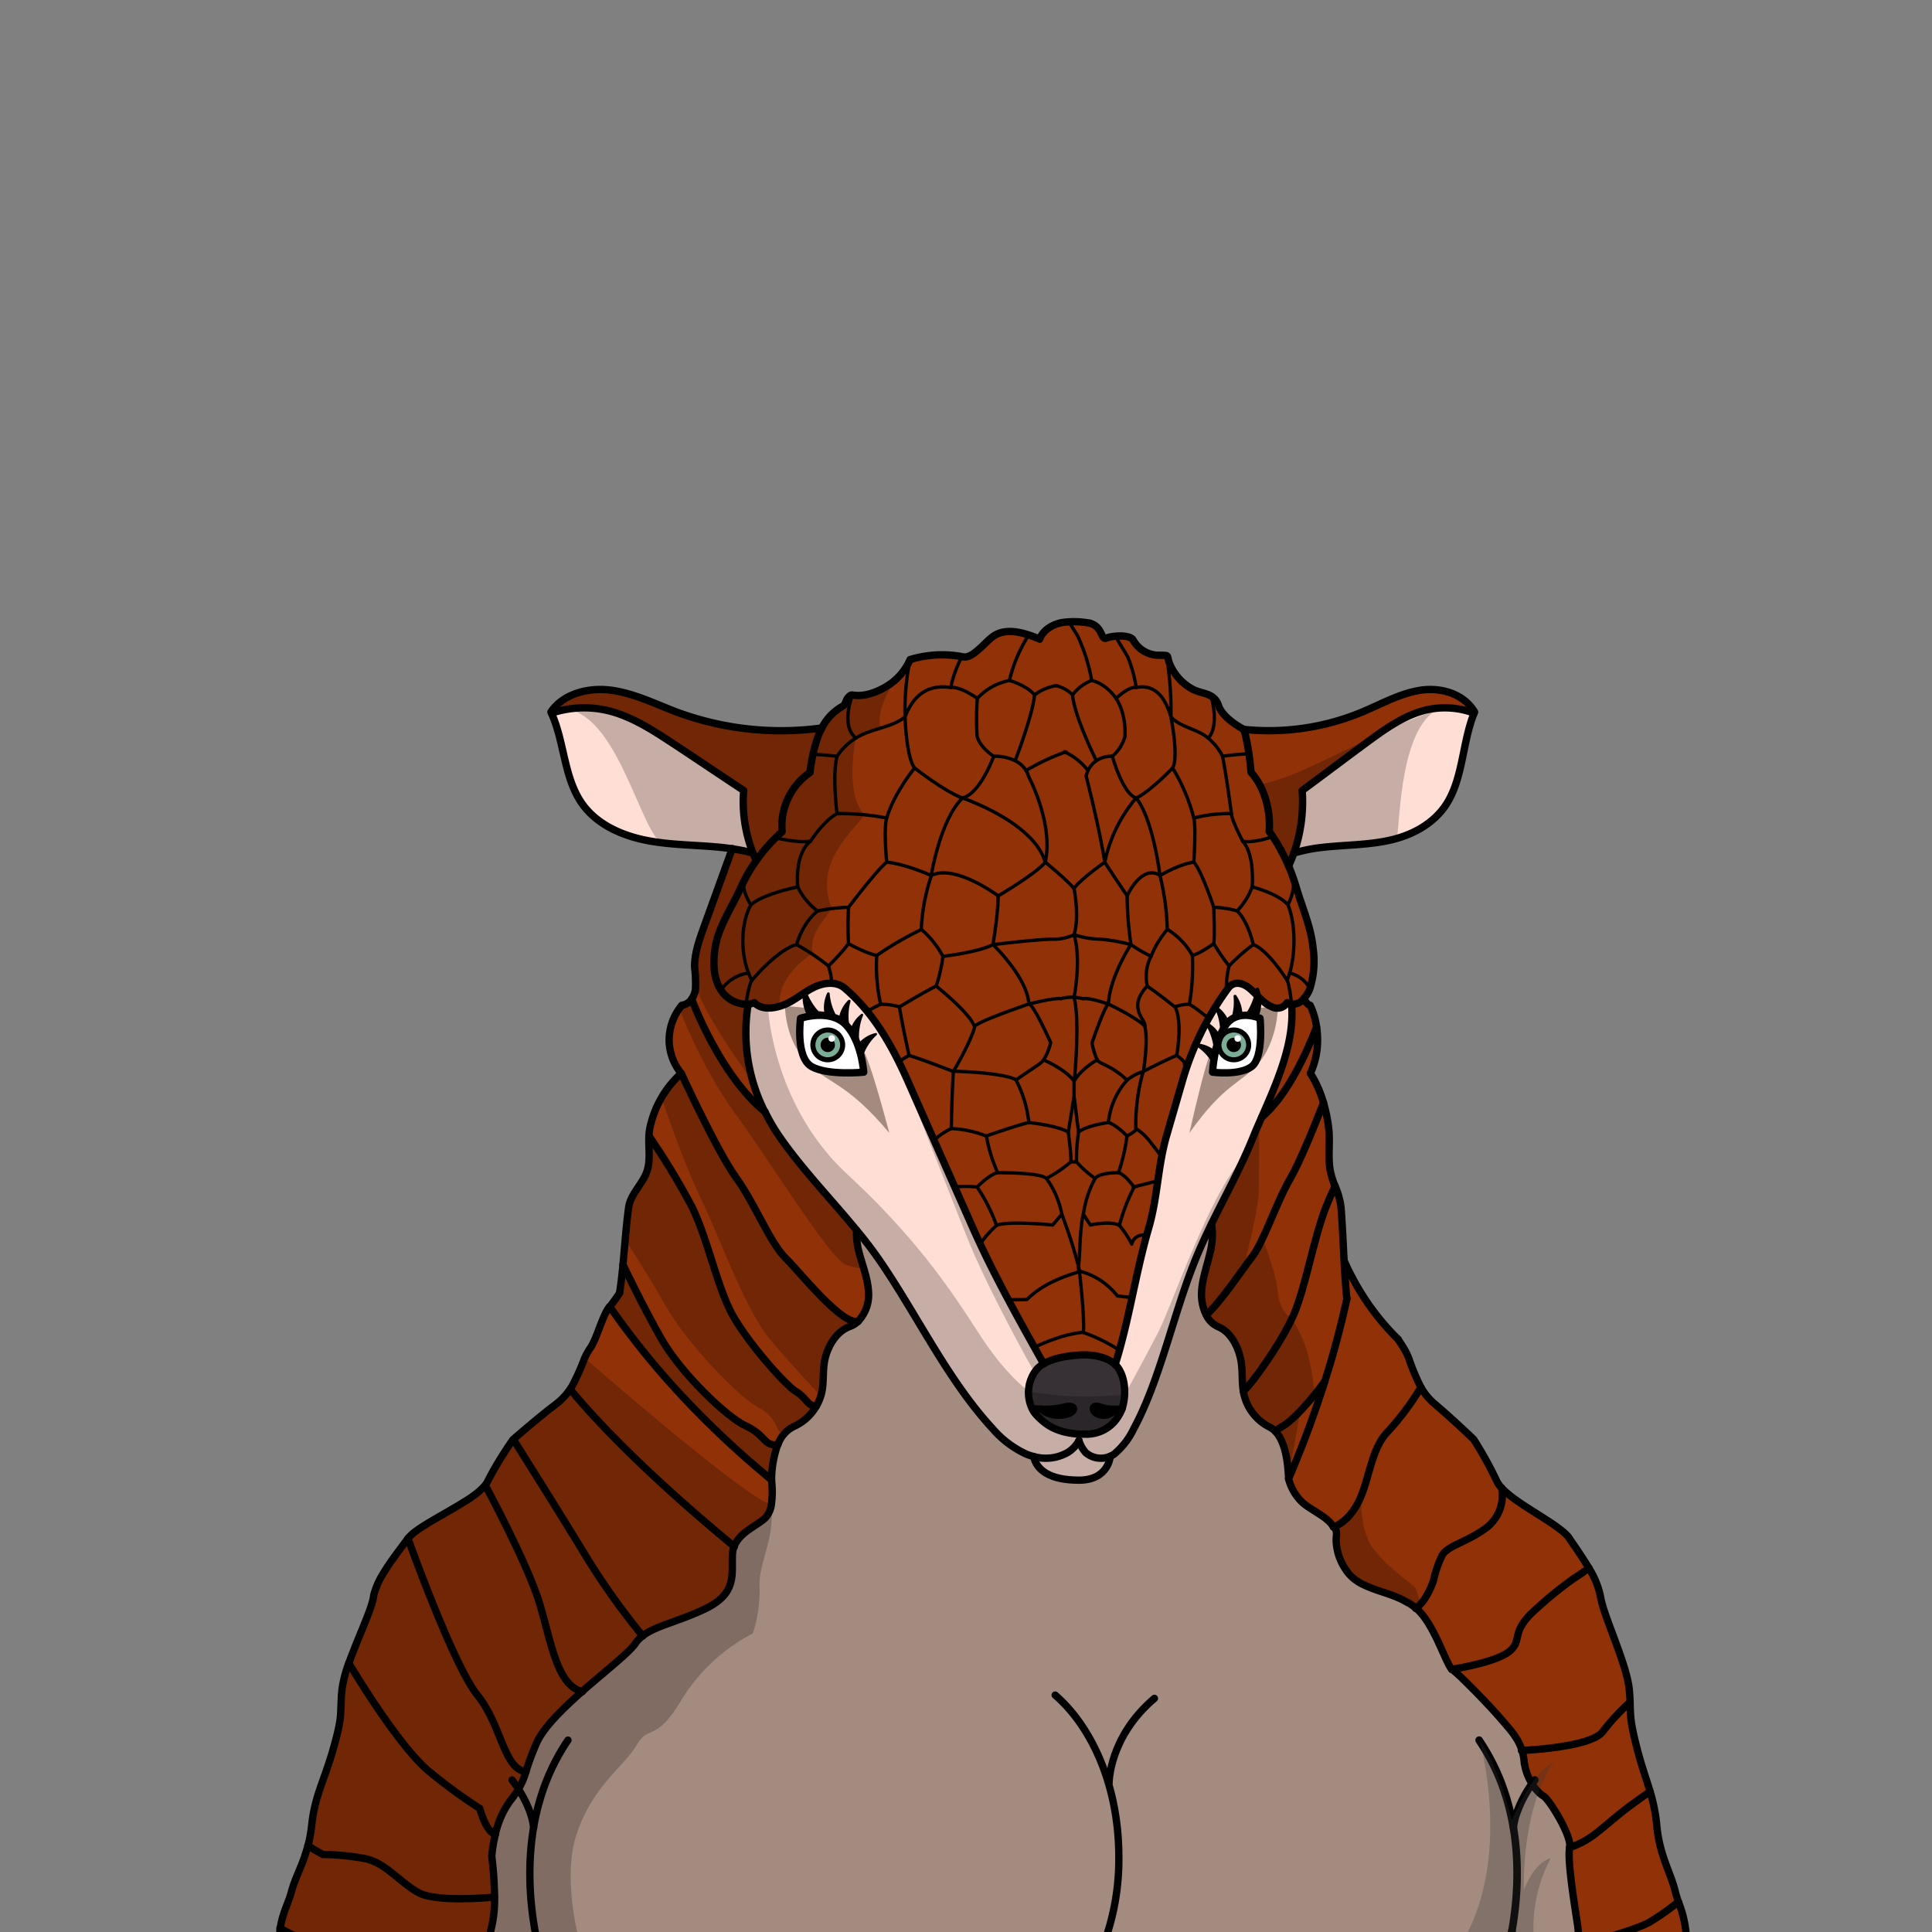 <svg xmlns="http://www.w3.org/2000/svg" viewBox="0 0 432 432">
  <rect x="0" y="0" width="432" height="432" fill="#808080" stroke="none"/>
  <defs>
    <style>.GUNDAN_ARMADILLO_BODY_ARMADILLO_BODY_31_cls-1{isolation:isolate;}.GUNDAN_ARMADILLO_BODY_ARMADILLO_BODY_31_cls-2{fill:#373136;}.GUNDAN_ARMADILLO_BODY_ARMADILLO_BODY_31_cls-3{fill:#feded5;}.GUNDAN_ARMADILLO_BODY_ARMADILLO_BODY_31_cls-4{fill:#913107;}.GUNDAN_ARMADILLO_BODY_ARMADILLO_BODY_31_cls-5{fill:#a48b7f;}.GUNDAN_ARMADILLO_BODY_ARMADILLO_BODY_31_cls-6{fill:#fff;}.GUNDAN_ARMADILLO_BODY_ARMADILLO_BODY_31_cls-7{fill:#7bac95;}.GUNDAN_ARMADILLO_BODY_ARMADILLO_BODY_31_cls-10,.GUNDAN_ARMADILLO_BODY_ARMADILLO_BODY_31_cls-12,.GUNDAN_ARMADILLO_BODY_ARMADILLO_BODY_31_cls-8,.GUNDAN_ARMADILLO_BODY_ARMADILLO_BODY_31_cls-9{fill:none;stroke:#000;stroke-linecap:round;stroke-linejoin:round;}.GUNDAN_ARMADILLO_BODY_ARMADILLO_BODY_31_cls-8{stroke-width:1.13px;}.GUNDAN_ARMADILLO_BODY_ARMADILLO_BODY_31_cls-9{stroke-width:1.64px;}.GUNDAN_ARMADILLO_BODY_ARMADILLO_BODY_31_cls-10{stroke-width:1.69px;}.GUNDAN_ARMADILLO_BODY_ARMADILLO_BODY_31_cls-11{fill:#383838;opacity:0.3;}.GUNDAN_ARMADILLO_BODY_ARMADILLO_BODY_31_cls-11,.GUNDAN_ARMADILLO_BODY_ARMADILLO_BODY_31_cls-13{mix-blend-mode:multiply;}.GUNDAN_ARMADILLO_BODY_ARMADILLO_BODY_31_cls-12{stroke-width:0.75px;}.GUNDAN_ARMADILLO_BODY_ARMADILLO_BODY_31_cls-13{opacity:0.22;}</style>
  </defs>
  <g class="GUNDAN_ARMADILLO_BODY_ARMADILLO_BODY_31_cls-1">
    <g id="body">
      <path d="M246.05,314.64c-1.89-.73-2,.74-.78,1.44a3.24,3.24,0,0,0,4.11-1A9.36,9.36,0,0,1,246.05,314.64Z" />
      <path d="M237.78,314.64a18.89,18.89,0,0,1-4.77.47c1.31,1.5,4.36,1.57,5.9,1C240.69,315.38,240.5,313.91,237.78,314.64Z" />
      <path class="GUNDAN_ARMADILLO_BODY_ARMADILLO_BODY_31_cls-2" d="M250.21,306.16a4.77,4.77,0,0,0-.82-1c-2.41-2.3-6.74-2.19-6.74-2.19s-5.82-.1-9.32,2a6.08,6.08,0,0,0-1.51,1.22,5,5,0,0,0-.4.51.91.91,0,0,0-.11.16l0,0-.08.13a5.52,5.52,0,0,0-.54,1,6.48,6.48,0,0,0-.25.64,7.86,7.86,0,0,0-.42,2.47,8.91,8.91,0,0,0,.84,4,5.37,5.37,0,0,0,1,1.43c1.74,1.79,4,3.85,9.55,4.2.41,0,.83,0,1.28,0a8.3,8.3,0,0,0,7.56-4.25,6,6,0,0,0,.67-1.43h0c.09-.28.18-.58.25-.89a2.71,2.71,0,0,0,.09-.41l.06-.31c0-.21.07-.43.1-.65s.05-.58.07-.88h0a0,0,0,0,1,0,0v0h0A10.25,10.25,0,0,0,250.21,306.16Zm-11.3,9.92c-1.54.6-4.59.53-5.9-1a18.89,18.89,0,0,0,4.77-.47C240.5,313.91,240.69,315.38,238.91,316.08Zm6.36,0c-1.25-.7-1.11-2.17.78-1.44a9.36,9.36,0,0,0,3.33.47A3.24,3.24,0,0,1,245.27,316.08Z" />
      <path class="GUNDAN_ARMADILLO_BODY_ARMADILLO_BODY_31_cls-3" d="M166.29,176.76c-5.13-3.38-10.6-7.08-15.73-10.46-4.72-3.11-9.57-6.28-15.08-7.5a23.2,23.2,0,0,0-12.17.67c3,6.62,2.75,14.73,7.08,20.55,3.3,4.43,8.73,6.83,14.16,7.89s11,1,16.5,1.55c.9.09,1.81.2,2.71.34a38.07,38.07,0,0,1,4.61.95A31.38,31.38,0,0,1,166.29,176.76Z" />
      <path class="GUNDAN_ARMADILLO_BODY_ARMADILLO_BODY_31_cls-3" d="M318.73,158.8c-4.93,1.22-9.27,4.39-13.49,7.5-4.59,3.38-9.48,7.08-14.07,10.46a34.69,34.69,0,0,1-1.86,14,36,36,0,0,1,6.54-1.29c4.92-.55,9.91-.48,14.76-1.55s9.71-3.46,12.67-7.89c3.88-5.82,3.66-13.93,6.33-20.55A18.65,18.65,0,0,0,318.73,158.8Z" />
      <path class="GUNDAN_ARMADILLO_BODY_ARMADILLO_BODY_31_cls-3" d="M287.84,224.2a2.59,2.59,0,0,1-3.48.9,5.7,5.7,0,0,1-1.09-.58c-1.46-1-2.67-2.65-4.1-3.72s-3.29-1.44-4.5.13a65.32,65.32,0,0,0-10.31,21q-1.74,6-3.46,11.95c-2,6.89-2,13.77-4,20.66-3.05,10.52-4.36,20.59-7.53,30.64a4.77,4.77,0,0,1,.82,1c1.64,2.7,1.48,6.5.68,8.87h0a6,6,0,0,1-.67,1.43,8.3,8.3,0,0,1-7.56,4.25c-.45,0-.87,0-1.28,0-5.56-.35-7.81-2.41-9.55-4.2a5.37,5.37,0,0,1-1-1.43,8.29,8.29,0,0,1,1-8.87,6.08,6.08,0,0,1,1.51-1.22c-5.58-10-11.21-20-15.84-30.43l-9.15-20.66q-2.64-6-5.29-11.95c-3.46-7.81-7.73-15.45-14.25-21-1.85-1.57-4.7-1.21-6.88-.13s-4,2.74-6.26,3.72-5.36,1.47-7-.32a5,5,0,0,1-1.34.35,39.37,39.37,0,0,0,3.72,24h0a43.42,43.42,0,0,0,3.37,5.73c5.13,7.36,11.44,13.82,17.12,20.76,2,2.39,3.84,4.82,5.57,7.37,8.16,12,15,26.37,24.85,37a22,22,0,0,0,7.57,5.7,11.07,11.07,0,0,0,1.6.52c.65,2.93,3.48,5.27,10.13,5.27s7-5.34,7-5.34a5,5,0,0,0,.83-.45,16.56,16.56,0,0,0,4.41-5.7c5.75-10.65,8.71-25,13.46-37,1.21-3.06,2.54-5.95,3.92-8.79,3.13-6.41,6.51-12.48,9.29-19.34.58-1.43,1.24-2.93,1.92-4.49,3.39-7.74,7.47-16.83,6.69-25.28A2.42,2.42,0,0,1,287.84,224.2Z" />
      <path class="GUNDAN_ARMADILLO_BODY_ARMADILLO_BODY_31_cls-4" d="M375.3,425.24c-.25-.73-.49-1.49-.7-2.34-1.05-4.31-3.48-7.92-4.12-14.68a37.65,37.65,0,0,0-1.51-7.65c-.83-2.81-1.88-5.61-2.93-9.71-1.56-6.12-1.41-7-1.54-10.26,0-.71-.07-1.53-.15-2.55-.42-5.71-5.88-16.91-6.44-21a19.18,19.18,0,0,0-2.67-6.49c-1.42-2.41-3.1-4.75-4.3-6.56-2.05-3.08-11.61-7.41-15.18-11.31h0a6,6,0,0,1-1.09-1.56,84.68,84.68,0,0,0-5.13-9.26s-4.28-4.19-8.8-8a13.49,13.49,0,0,1-3-3.64h0a49.62,49.62,0,0,1-2.69-6.42,14,14,0,0,0-1.18-2.39c-.36-.58-.78-1.23-1.23-1.92a0,0,0,0,1,0,0,55.65,55.65,0,0,1-10.39-14.1c-.54-1-1.05-2.07-1.52-3.14h-.11c-.22-4.08-.39-8.17-.7-12.21a16.45,16.45,0,0,0-1.35-4.82,18,18,0,0,1-1.13-3.82c-.45-3,.08-6.16-.29-9.18a34.29,34.29,0,0,0-1.17-5.65A24.43,24.43,0,0,0,293,240a17.76,17.76,0,0,0,1.58-7.58,18.63,18.63,0,0,0-.22-2.79,16.54,16.54,0,0,0-1.44-4.87c-.57-.08-1-.72-1.35-1.56h0a7,7,0,0,0,1.29-2.2,20.6,20.6,0,0,0,.71-8.9c-.46-4.86-2.46-9.2-3.77-13.68a47.1,47.1,0,0,0-1.7-4.77h0c.44-1,.83-1.91,1.18-2.9a34.69,34.69,0,0,0,1.86-14c4.59-3.38,9.48-7.08,14.07-10.46,4.22-3.11,8.56-6.28,13.49-7.5a18.65,18.65,0,0,1,10.88.67l.11-.27c-2.54-4.2-7.67-5.55-12.16-4.85s-8.63,3-12.88,4.82a54.2,54.2,0,0,1-26.58,3.92h0s-4.6-2.33-5.61-5.26-3.45-2.55-5.72-3.66a11.44,11.44,0,0,1-5.2-5.65c-.88-2.18.29-2-2.77-2a6.6,6.6,0,0,1-5.46-3.45c-.74-1.18-4.54-1-5.9-.39s-.8-2.51-3.72-3.31a18.64,18.64,0,0,0-6.36-.14c-2.09.44-4.2,1.68-4.9,3.7-3.2-1.4-7.48-2.69-10.34-.67-1.17.83-2.11,1.93-3.19,2.87s-2.45,2.1-3.83,1.71a24.59,24.59,0,0,0-11.62.65,13.16,13.16,0,0,1-5.16,5.93c-2.27,1.39-5.07,2.44-7.69,2-.46-.09-.84.33-1.12.7-.43.59-.49,1.48-1.14,1.82a11.45,11.45,0,0,0-4.64,4.88h0a67.39,67.39,0,0,1-32.54-3.61c-4.75-1.78-9.37-4.12-14.4-4.82S126,155,123.19,159.2l.12.27a23.2,23.2,0,0,1,12.17-.67c5.51,1.22,10.36,4.39,15.08,7.5,5.13,3.38,10.6,7.08,15.73,10.46a31.38,31.38,0,0,0,2.08,14c.22.56.46,1.1.71,1.64a37.4,37.4,0,0,1,5.78-6.46,14.48,14.48,0,0,1,6.23-13.23,36.53,36.53,0,0,1,1.9-8.35c.18-.45.38-.88.6-1.31-.22.43-.42.86-.6,1.31a36.53,36.53,0,0,0-1.9,8.35,14.48,14.48,0,0,0-6.23,13.23,37.4,37.4,0,0,0-5.78,6.46h0l-.1.16a1.4,1.4,0,0,1,.1-.16h0c-.25-.54-.49-1.08-.71-1.64-.67-.19-1.35-.35-2-.49l-1-.19-1.08-.19h-.05l-.47-.08a.19.19,0,0,0,0,.07c-1.52,4.16-3,8.34-4.53,12.51L159,203l0,.08c-.17.45-.33.89-.49,1.33s-.25.69-.36,1l-.78,2.14c-1,2.85-2.08,5.78-2,8.82a29.36,29.36,0,0,1,.18,5,5.21,5.21,0,0,1-.59,1.7,3.77,3.77,0,0,1-.26.39,3.66,3.66,0,0,1-.58.66l-.21.17a2.71,2.71,0,0,1-1,.49h0a2.2,2.2,0,0,1-.37.06l-.3.37,0,0-.25.34-.05.07a5.57,5.57,0,0,0-.37.57c-.07.1-.13.21-.19.31a11.79,11.79,0,0,0-1.08,2.47,6.59,6.59,0,0,0-.22.72.24.24,0,0,1,0,.08c-.05.21-.09.42-.13.64s-.06.3-.08.45a5.73,5.73,0,0,0-.07.58,3.4,3.4,0,0,0,0,.45,5.63,5.63,0,0,0,0,.58,11.9,11.9,0,0,0,2.7,7.58c-.23.2-.45.41-.67.62s-.41.4-.61.61l-.21.23-.45.51c-.19.22-.38.44-.55.67,0,0,0,0,0,0-.33.41-.64.83-.94,1.26l-.54.82c-.14.23-.28.46-.41.7l0,0,0,0q-.44.77-.81,1.56c-.13.28-.26.55-.37.82-.24.56-.45,1.12-.65,1.69a21.61,21.61,0,0,0-.71,2.59,11.42,11.42,0,0,0-.22,1.83c0,.31,0,.62,0,.93s0,.4,0,.6,0,.47,0,.72v.1c0,.47,0,.94,0,1.41v0c0,.22,0,.44,0,.65s0,.44,0,.66,0,.43,0,.64c0,0,0,.08,0,.12,0,.24-.05.47-.09.7,0,0,0,0,0,.05,0,.25-.1.49-.16.74a5.58,5.58,0,0,1-.18.58,4.87,4.87,0,0,1-.21.53,10.91,10.91,0,0,1-.88,1.65c-.18.29-.37.58-.56.87a.43.43,0,0,1,0,.07l-.06.08c-.34.51-.68,1-1,1.54a10.91,10.91,0,0,0-.89,1.73c-.06.14-.11.28-.16.42a5.87,5.87,0,0,0-.28,1.17c0,.12,0,.24-.05.36a.43.43,0,0,1,0,.05c0,.39-.09.78-.14,1.18-.07.56-.13,1.12-.19,1.69h0l-.15,1.48c0,.4-.08.81-.11,1.21s-.08.82-.11,1.22h0l-.24,2.77c-.08.93-.16,1.85-.25,2.77-.2,2.13-.44,4.25-.76,6.36l-.34.5c-.59.87-1.2,1.72-1.84,2.55-1.6,2.15-2.75,7.06-4.25,9.2a13.69,13.69,0,0,0-1.17,2.09l-.08.18c0,.1-.11.23-.18.39a46.15,46.15,0,0,1-2.54,5.68c-.19.32-.39.64-.61.95a14,14,0,0,1-2.2,2.5c-.25.22-.52.45-.81.67l-1.3,1-.11.08c-3.92,3.11-7.4,6.15-8.15,6.8l0,0-.12.11-.34.49a8.17,8.17,0,0,0-.49.71l-.06.09c-1,1.49-2.67,4.05-4,6.57-.26.47-.5.94-.73,1.4a5.08,5.08,0,0,1-.65,1,14.42,14.42,0,0,1-2.59,2.29.05.05,0,0,1,0,0c-.72.52-1.52,1-2.36,1.55l0,0c-3.53,2.2-7.81,4.39-10.39,6.29A9,9,0,0,0,91.22,344c-.21.28-.42.58-.65.88-1.43,1.91-3.24,4.26-4.67,6.61l-.08.13a17.58,17.58,0,0,0-2.16,4.77c0,.22-.1.44-.13.66-.34,2.19-2.25,6.47-4,10.85h0c-.53,1.32-1,2.66-1.51,3.94a26.48,26.48,0,0,0-1.59,6.17c0,.64-.09,1.2-.12,1.71-.22,4,.12,4.49-1.74,11.1-.11.38-.21.74-.32,1.1a2.33,2.33,0,0,1-.07.25c-2,6.52-3.84,9.68-4.5,16,0,.37-.08.73-.14,1.08a25.38,25.38,0,0,1-.68,3.37c-.21.77-.43,1.5-.68,2.19h0s0,.05,0,.07c-1.05,3-2.33,5.33-3,8-.78,2.91-2,4.74-2.51,8.18,0,0,0,.06,0,.1a25.15,25.15,0,0,0-.24,4.33c0,.43,0,.89,0,1.36,0,0,0,.09,0,.14l0,.46c.11,1.46.17,2.84.2,4.12h46.92c-.26-3.18-.39-7.64.42-10.76a27.65,27.65,0,0,0,.62-6.65,78.64,78.64,0,0,0-.62-9,30.93,30.93,0,0,1,.82-5,19.83,19.83,0,0,1,3.37-7.54,22.21,22.21,0,0,0,1.78-2.51,16.37,16.37,0,0,0,1.66-3.91,57.93,57.93,0,0,1,2.39-6.39c1.5-3.44,5.79-7.66,10.21-11.56,5.18-4.57,10.54-8.72,11.86-10.7a7,7,0,0,1,1.66-1.73c3-2.23,7.9-3.1,13.9-6,7.34-3.49,5.94-7.86,6.17-12.23a5.58,5.58,0,0,1,.41-1.84c1.21-3,4.8-4.43,6.84-6.2a5.48,5.48,0,0,0,1.48-3.35h0a20.19,20.19,0,0,0,0-5.19v0a.28.28,0,0,1,0-.06c0-.12,0-.24,0-.36,0-.38,0-.76.07-1.16l0-.35c0-.12,0-.24,0-.36,0-.31.06-.62.1-.94s.06-.48.1-.72a3.06,3.06,0,0,1,0-.32,1.91,1.91,0,0,1,.06-.33,15,15,0,0,1,.31-1.48v-.07c.05-.19.09-.37.15-.55a.81.81,0,0,1,.07-.22h0l.05-.17a.88.88,0,0,1,0-.15h0l0-.06a7,7,0,0,1,.25-.69h0a7,7,0,0,1,3.56-4.06,11,11,0,0,0,5-4.52,10.7,10.7,0,0,0,1.3-3.41c.4-2.14.17-4.35.53-6.5,0-.19.07-.38.11-.57,0,0,0,0,0,0l0-.12s0,0,0-.06l.12-.44c0-.16.09-.32.14-.48s.13-.38.2-.57l.15-.38c0-.1.08-.2.13-.3a3.36,3.36,0,0,1,.2-.43l.1-.21a.08.08,0,0,0,0,0c0-.05.05-.1.08-.14.1-.19.21-.38.32-.56l.06-.1s0,0,0,0q.16-.27.36-.54a11,11,0,0,1,.87-1.05l.19-.19a1.8,1.8,0,0,1,.2-.19l.06-.06,0,0a.87.87,0,0,1,.15-.13l0,0a2.11,2.11,0,0,1,.23-.19l.08-.07h0l.39-.27.16-.1.06,0h0l.08-.05a2.55,2.55,0,0,1,.33-.17l.1-.05a5.59,5.59,0,0,1,.61-.26l.25-.1h0l.06,0,.27-.13a3.48,3.48,0,0,0,.55-.33,2.83,2.83,0,0,0,.28-.2,3.73,3.73,0,0,0,.3-.26l0,0,0,0a8.54,8.54,0,0,0,2.37-6.48c0-.25,0-.51-.06-.76s0-.42-.07-.63-.07-.51-.12-.76-.07-.38-.11-.56l0-.14c-.08-.37-.17-.73-.27-1.09-.14-.54-.3-1.08-.46-1.62v-.06a.31.31,0,0,0,0-.08c-.05-.14-.09-.28-.13-.42s-.08-.27-.13-.4,0-.16-.07-.25l-.33-1.11a.45.45,0,0,1,0-.11q-.11-.33-.18-.66c0-.12-.07-.23-.1-.35l-.12-.5c0-.08,0-.16-.05-.23s0-.23-.07-.34,0-.05,0-.08a.09.09,0,0,0,0-.05c0-.09,0-.19-.05-.28a2.34,2.34,0,0,1,0-.26c0-.1,0-.19-.05-.29s0-.26,0-.39l-.06-.54v0s0-.05,0-.07,0-.22,0-.33v0c0-.05,0-.11,0-.16a11.77,11.77,0,0,1,0-1.33q-1.06-1.3-2.16-2.58l0-.06c-.62-.74-1.26-1.48-1.89-2.21l0,0c-1.68-1.94-3.38-3.87-5-5.82-.56-.65-1.11-1.3-1.66-2-.76-.9-1.51-1.82-2.25-2.74l-.74-.93-.24-.31c-.53-.67-1-1.36-1.56-2s-1-1.38-1.5-2.08c-.2-.29-.4-.58-.58-.87s-.23-.34-.33-.51h0l0,0,0,0c-.28-.44-.56-.89-.83-1.35l-.36-.64c-.32-.54-.61-1.09-.88-1.65q-.18-.31-.33-.63h0c-.21-.42-.41-.84-.6-1.27l-.05-.11-.06-.15c-.15-.33-.29-.65-.42-1a37.77,37.77,0,0,1-1.33-3.69c0-.09-.06-.19-.08-.28l0-.08a.08.08,0,0,1,0-.05v0l0-.09c-.12-.4-.23-.81-.33-1.22a1.21,1.21,0,0,1-.05-.18q-.17-.63-.3-1.26c-.08-.35-.16-.7-.22-1a33.19,33.19,0,0,1-.51-3.42c0-.33-.07-.65-.09-1a.14.14,0,0,1,0-.09s0,0,0,0a.11.11,0,0,1,0-.08c0-.4-.06-.8-.07-1.2a35.64,35.64,0,0,1,.49-7.78h0a5,5,0,0,0,1.34-.35c1.64,1.79,4.78,1.31,7,.32s4.08-2.65,6.26-3.72,5-1.44,6.88.13c6.52,5.52,10.79,13.16,14.25,21q2.65,6,5.29,11.95l9.15,20.66c4.63,10.44,10.26,20.45,15.84,30.43,3.5-2.08,9.32-2,9.32-2s4.33-.11,6.74,2.19c3.17-10,4.48-20.12,7.53-30.64,2-6.89,2-13.77,4-20.66q1.73-6,3.46-11.95a65.32,65.32,0,0,1,10.31-21c1.21-1.57,3.08-1.21,4.5-.13s2.64,2.74,4.1,3.72a5.7,5.7,0,0,0,1.09.58,2.59,2.59,0,0,0,3.48-.9,2.42,2.42,0,0,0,1,.36h0c.78,8.45-3.3,17.54-6.69,25.28-.19.43-.38.87-.57,1.29-.47,1.1-.93,2.17-1.35,3.2-.57,1.41-1.17,2.79-1.79,4.15h0l0,.07c-1.52,3.36-3.16,6.58-4.8,9.8a.3.3,0,0,0,0,.08c-.88,1.73-1.76,3.47-2.62,5.23l0,.19a8.45,8.45,0,0,1,.14,1.14c0,.1,0,.2,0,.3a18.12,18.12,0,0,1-.51,4.7c-.09.42-.2.83-.31,1.25-.18.7-.37,1.4-.56,2.1-.09.32-.18.65-.26,1s-.11.4-.16.6c0,0,0,.07,0,.11-.07.29-.14.58-.2.88s-.09.43-.12.65-.05.27-.07.41,0,0,0,.06,0,.11,0,.18,0,.3-.06.48a.77.77,0,0,0,0,.15c0,.17,0,.34-.05.5s0,.43,0,.65a10.27,10.27,0,0,0,1.07,5,5.41,5.41,0,0,0,2.68,2.6,5.52,5.52,0,0,1,.55.26l.27.16a2.82,2.82,0,0,1,.29.18l.19.14a2.6,2.6,0,0,1,.32.26l.23.2a4.89,4.89,0,0,1,.4.39,8.78,8.78,0,0,1,.84,1.05l.09.13c.12.18.24.37.35.57a.16.16,0,0,1,0,.07,6.25,6.25,0,0,1,.33.63l0,0c.15.29.28.6.4.9s.24.64.34,1,.18.61.25.91a1.16,1.16,0,0,1,0,.18c.07.3.13.59.17.89.33,2.15.11,4.36.48,6.5a.06.06,0,0,0,0,0A10.89,10.89,0,0,0,283.7,319a4.67,4.67,0,0,1,1.14.77,1.13,1.13,0,0,1,.19.19.62.62,0,0,1,.14.14h0v0a1.86,1.86,0,0,1,.23.26,5.22,5.22,0,0,1,.45.6,4,4,0,0,1,.3.49,3.4,3.4,0,0,1,.26.5s0,0,0,0a3.89,3.89,0,0,1,.19.42,4.71,4.71,0,0,1,.21.52,2,2,0,0,1,.14.41,2.13,2.13,0,0,1,.11.33,16.32,16.32,0,0,1,.47,1.86.29.29,0,0,1,0,.09q.11.54.18,1.08c.14.89.22,1.79.29,2.65v0c0,.43,0,.85.06,1.25v.06a10.92,10.92,0,0,0,3.47,5.61c2.11,1.65,5.44,3.09,6.56,5.15h0a2.92,2.92,0,0,1,.17.36c.05.12.09.24.13.36h0c0,.12,0,.23.07.36a2.08,2.08,0,0,1,0,.56.62.62,0,0,1,0,.19q0,.41-.06.84v0a10.31,10.31,0,0,0,.21,2.07c0,.2.08.41.14.62,0,0,0,.05,0,.07.09.35.2.71.33,1.07s.16.44.26.66.15.34.23.51a.52.52,0,0,0,.06.13l.2.4c.1.19.21.37.31.55a12.59,12.59,0,0,0,.78,1.13l0,0a.1.1,0,0,1,0,.05l.16.18a4.59,4.59,0,0,0,.36.41,6.14,6.14,0,0,0,.51.51s0,0,.05.05a3.27,3.27,0,0,0,.35.3c.11.1.22.18.33.27a.91.91,0,0,0,.16.11,6.18,6.18,0,0,0,.53.36c.17.11.35.21.53.31s.53.27.79.39.52.24.78.35l.79.32c.51.2,1,.37,1.51.55,1.59.54,3.17,1,4.74,1.73.24.1.48.22.72.34a5.84,5.84,0,0,1,.65.35,4.18,4.18,0,0,1,.57.33.2.2,0,0,1,.09,0h0a11.77,11.77,0,0,1,1.16.78c.22.16.43.33.65.51,4.08,3.38,6.76,12.82,8,13.63s7.8,7.46,10.72,10.84c2.32,2.69,4.05,4.5,4.89,7.3a12.12,12.12,0,0,1,.47,2.37c0,.26.06.51.11.75s.09.49.15.73.11.43.18.64a9.11,9.11,0,0,0,.49,1.33c.09.2.18.4.28.59a5.86,5.86,0,0,0,.3.55c.1.18.2.35.31.51l0,.06a9.92,9.92,0,0,0,1.53,1.86,4.85,4.85,0,0,0,1,.78c1.17.59,6.41,9,5.83,11.54s1.16,13.28,1.75,17.12a27.85,27.85,0,0,1,.25,4.68c0,2.1-.25,3.71-.25,3.71s0,.47.07,1.26c0,.31,0,.67,0,1.07,0,.2,0,.41,0,.63h24.05c0-.64,0-1.3.07-2s.06-1.4.11-2.13.07-1.35.08-2A24.6,24.6,0,0,0,375.3,425.24ZM162.35,222.75a.52.52,0,0,1-.1-.11c.13.13.26.24.4.36Zm1.1.84-.4-.27-.11-.09q.34.26.72.48Zm.76.4a3.73,3.73,0,0,1-.4-.2l-.09,0a6.16,6.16,0,0,0,.82.39A2.33,2.33,0,0,1,164.21,224Zm1.23.44-.4-.12-.47-.16a6.16,6.16,0,0,0,1.72.41A8.32,8.32,0,0,1,165.44,224.43Zm.19-26c-2,4.48-5.07,8.82-5.78,13.68-.43,3-.42,6.25,1.09,8.9a5.91,5.91,0,0,0,.45.66l-.19-.24c-.09-.14-.18-.28-.26-.42-1.51-2.65-1.52-5.89-1.09-8.9.71-4.86,3.76-9.2,5.78-13.68.05-.1.09-.21.15-.31.12-.28.25-.55.39-.82.05-.11.1-.22.16-.33l0-.05C166.1,197.42,165.86,197.92,165.63,198.43Zm1-2,.15-.27c-.07.13-.15.26-.22.4Zm.2,28.1h-.26a5.21,5.21,0,0,0,.79,0A4.71,4.71,0,0,1,166.79,224.58Zm.76-29.81c.13-.22.26-.44.4-.66l0,0ZM280.7,173.9a11.62,11.62,0,0,0-1-1.2,54,54,0,0,0-1.25-8.35c-.05-.22-.12-.42-.18-.63.06.21.13.41.18.63a54,54,0,0,1,1.25,8.35,11.62,11.62,0,0,1,1,1.2,15.26,15.26,0,0,1,1.62,2.93A15.26,15.26,0,0,0,280.7,173.9Zm6.45,17.6c-.23-.45-.45-.89-.69-1.32v0h0v0c.24.43.46.87.69,1.32s.33.72.49,1.07C287.48,192.22,287.32,191.85,287.15,191.5Z" />
      <path class="GUNDAN_ARMADILLO_BODY_ARMADILLO_BODY_31_cls-5" d="M352.91,434.92c0,2.1-.25,3.71-.25,3.71s0,.47.07,1.26c0,.31,0,.67,0,1.07,0,.2,0,.41,0,.63H109.56c-.26-3.18-.39-7.64.42-10.76a27.65,27.65,0,0,0,.62-6.65,78.64,78.64,0,0,0-.62-9,30.93,30.93,0,0,1,.82-5,19.83,19.83,0,0,1,3.37-7.54,22.21,22.21,0,0,0,1.78-2.51h0a16.3,16.3,0,0,0,1.66-3.9,57.93,57.93,0,0,1,2.39-6.39c1.5-3.44,5.79-7.66,10.21-11.56,5.18-4.57,10.54-8.72,11.86-10.7a7,7,0,0,1,1.66-1.73c3-2.23,7.9-3.1,13.9-6,7.34-3.49,5.94-7.86,6.17-12.23a5.58,5.58,0,0,1,.41-1.84c1.21-3,4.8-4.43,6.84-6.2a5.48,5.48,0,0,0,1.48-3.35h0a20.15,20.15,0,0,0,0-5.18v0a.28.28,0,0,1,0-.06c0-.12,0-.24,0-.36,0-.38,0-.76.07-1.16,0-.23,0-.47.06-.71s.06-.62.1-.94.06-.48.1-.72a3.06,3.06,0,0,1,0-.32,1.91,1.91,0,0,1,.06-.33,15,15,0,0,1,.31-1.48v-.07c.05-.19.09-.37.15-.55a.88.88,0,0,1,.07-.23l.05-.17a.88.88,0,0,1,0-.15h0q.12-.39.27-.75h0a7,7,0,0,1,3.56-4.06,11,11,0,0,0,5-4.52,10.7,10.7,0,0,0,1.3-3.41c.4-2.14.17-4.35.53-6.5,0-.19.07-.38.11-.57,0,0,0,0,0,0l0-.12s0,0,0-.06l.12-.44c0-.16.09-.32.14-.48s.13-.38.2-.57l.15-.38c0-.1.08-.2.13-.3a3.36,3.36,0,0,1,.2-.43l.1-.21a.08.08,0,0,0,0,0c0-.05.05-.1.08-.14.1-.19.21-.38.32-.56l.06-.1s0,0,0,0q.16-.27.36-.54a5.56,5.56,0,0,1,.42-.54,5.47,5.47,0,0,1,.45-.51l.19-.19a3.07,3.07,0,0,1,.26-.25l0,0a1.35,1.35,0,0,1,.19-.16l.31-.26h0l.39-.27.16-.1h0l.07,0h0c.13-.08.27-.15.41-.22l.1-.05a5.59,5.59,0,0,1,.61-.26l.25-.1h0l.06,0,.27-.13a3.48,3.48,0,0,0,.55-.33,2.83,2.83,0,0,0,.28-.2,3.73,3.73,0,0,0,.3-.26l0,0,0,0a8.54,8.54,0,0,0,2.37-6.48c0-.25,0-.51-.06-.76s0-.42-.07-.63-.07-.51-.12-.76-.07-.38-.11-.56l0-.14c-.08-.37-.17-.73-.27-1.09-.14-.54-.3-1.08-.46-1.62v-.06a.31.31,0,0,0,0-.08c-.05-.14-.09-.28-.13-.42s-.08-.27-.13-.4,0-.16-.07-.25l-.33-1.11a.45.45,0,0,1,0-.11q-.11-.33-.18-.66c0-.12-.07-.23-.1-.35l-.12-.5c0-.08,0-.16-.05-.23s0-.23-.07-.34,0-.05,0-.08a.09.09,0,0,0,0-.05c0-.09,0-.19-.05-.28a2.34,2.34,0,0,1,0-.26c0-.1,0-.19-.05-.29s0-.26,0-.39l-.06-.54v0s0-.05,0-.07,0-.22,0-.33v0c0-.05,0-.11,0-.16a11.77,11.77,0,0,1,0-1.33c2,2.39,3.84,4.82,5.57,7.37.48.71.95,1.42,1.42,2.14l.1.14c.74,1.14,1.47,2.29,2.19,3.46.31.49.61,1,.91,1.47,2.72,4.43,5.39,9,8.18,13.46.62,1,1.24,2,1.88,2.95a1.74,1.74,0,0,1,.11.18.57.57,0,0,1,.08.13.82.82,0,0,1,.11.17c.71,1.07,1.43,2.14,2.16,3.19.17.26.35.51.53.76,1,1.47,2.11,2.92,3.22,4.32.34.44.69.87,1,1.3s.79.95,1.2,1.42c.22.27.45.53.69.79s.68.77,1,1.14.46.49.7.73l.06.06c.22.24.46.47.7.7s.51.49.77.72l0,0c.23.21.47.42.71.61l.18.15c.25.21.5.4.75.59l.84.6c.34.22.69.44,1,.64s.55.3.83.44.64.31,1,.44.56.22.85.31h0c.24.08.49.15.74.21l.06.23a3.37,3.37,0,0,0,.1.34c.05.14.1.28.16.42a1.22,1.22,0,0,0,.07.17,5.08,5.08,0,0,0,.51.87l.08.1a2.37,2.37,0,0,0,.32.39,2.83,2.83,0,0,0,.3.3,3.62,3.62,0,0,0,.42.36,2.79,2.79,0,0,0,.46.33,0,0,0,0,0,0,0,3.67,3.67,0,0,0,.6.36l.36.19a9.54,9.54,0,0,0,1.07.42l.41.13a11,11,0,0,0,1.4.34c.46.08,1,.15,1.48.2l.49,0h.14a3.91,3.91,0,0,0,.49,0l.43,0h.77c6.65,0,7-5.34,7-5.34a5,5,0,0,0,.83-.45,16.56,16.56,0,0,0,4.41-5.7c.39-.72.76-1.46,1.13-2.21l.27-.56.15-.32.48-1.06a3.73,3.73,0,0,1,.16-.35v0c0-.1.09-.21.14-.31l.1-.24a1,1,0,0,1,.07-.15l.18-.44c.1-.22.19-.44.28-.66.4-1,.79-2,1.17-3l0-.09.54-1.48c.09-.23.17-.46.25-.7q.25-.67.48-1.38c.88-2.54,1.71-5.14,2.53-7.75.24-.77.49-1.54.73-2.32.48-1.54,1-3.09,1.47-4.62l.09-.29c0-.07.05-.13.07-.2a1.52,1.52,0,0,1,.06-.2c.08-.23.15-.45.22-.67,0-.07.05-.15.08-.22l.4-1.23a.08.08,0,0,0,0,0h0a2.76,2.76,0,0,1,.08-.27h0l.21-.65.15-.43.06-.16c.06-.18.12-.36.19-.55l.2-.56c0-.07.05-.13.07-.2l0-.08a2.6,2.6,0,0,1,.1-.25c.14-.4.28-.8.43-1.2.26-.73.54-1.45.82-2.16.49-1.25,1-2.47,1.54-3.67a3.09,3.09,0,0,1,.14-.32l.36-.8c.28-.62.57-1.24.86-1.86.18-.4.37-.8.56-1.19h0l.39-.8c0-.05.05-.09.07-.14l0,.19a8.45,8.45,0,0,1,.14,1.14c0,.1,0,.2,0,.3a18.12,18.12,0,0,1-.51,4.7c-.09.42-.2.83-.31,1.25-.18.7-.37,1.4-.56,2.1-.09.32-.18.65-.26,1s-.11.4-.16.6c0,0,0,.07,0,.11-.07.29-.14.59-.2.88s-.09.43-.12.65,0,.21-.05.31,0,.07,0,.1,0,0,0,.06,0,.11,0,.18,0,.3-.06.48a.77.77,0,0,0,0,.15v.08l0,.19c0,.08,0,.15,0,.23s0,.43,0,.65a10.27,10.27,0,0,0,1.07,5,5.41,5.41,0,0,0,2.68,2.6,5.52,5.52,0,0,1,.55.26l.27.16a2.29,2.29,0,0,1,.29.18l.19.14a2.6,2.6,0,0,1,.32.26l.23.2a4.89,4.89,0,0,1,.4.39,8.78,8.78,0,0,1,.84,1.05l.09.13c.12.18.24.37.35.57a.16.16,0,0,1,0,.07,6.25,6.25,0,0,1,.33.63l0,0s0,.07,0,.11.12.23.17.34.13.3.19.45c.13.32.24.64.34,1a9.41,9.41,0,0,1,.25.91,1.16,1.16,0,0,1,0,.18c.07.3.13.59.17.89.33,2.15.11,4.36.48,6.5a.06.06,0,0,0,0,0A10.89,10.89,0,0,0,283.7,319a4.67,4.67,0,0,1,1.14.77,1.7,1.7,0,0,1,.19.19.93.93,0,0,1,.14.14h0v0l0,0a2.29,2.29,0,0,1,.21.23,5.22,5.22,0,0,1,.45.6,4.94,4.94,0,0,1,.3.49c.09.16.18.33.26.5,0,0,0,0,0,0s.13.28.19.42a4.71,4.71,0,0,1,.21.52,2,2,0,0,1,.14.41,2.13,2.13,0,0,1,.11.33,15.81,15.81,0,0,1,.47,1.86.29.29,0,0,1,0,.09q.11.54.18,1.08c.14.89.22,1.79.29,2.65v0c0,.43,0,.85.06,1.25v.06a10.92,10.92,0,0,0,3.47,5.61c2.11,1.65,5.44,3.09,6.56,5.15h0a2.92,2.92,0,0,1,.17.36c.05.12.09.24.13.36h0c0,.12,0,.23.07.36a2.08,2.08,0,0,1,0,.56.62.62,0,0,1,0,.19q0,.41-.06.84v0a10.31,10.31,0,0,0,.21,2.07c0,.2.08.41.14.62,0,0,0,.05,0,.07.09.35.2.71.33,1.07s.16.44.26.66.14.34.23.51a.52.52,0,0,0,.06.13c.06.14.13.27.2.4s.21.37.31.55a11,11,0,0,0,.72,1.06l.06.07,0,0,0,.05.16.18a4.59,4.59,0,0,0,.36.41,6.14,6.14,0,0,0,.51.51s0,0,.05.05a3.27,3.27,0,0,0,.35.3,3.92,3.92,0,0,0,.33.27.91.91,0,0,0,.16.11l.21.14a3.62,3.62,0,0,0,.32.22c.17.11.35.21.53.31s.53.27.79.39.52.24.78.35.53.22.79.32c.51.2,1,.38,1.51.55,1.59.54,3.17,1,4.74,1.73.24.1.48.22.72.34a5.84,5.84,0,0,1,.65.35l.57.33a.2.2,0,0,1,.09,0h0a11.77,11.77,0,0,1,1.16.78c.22.16.43.33.65.51,4.08,3.38,6.76,12.82,8,13.63s7.8,7.46,10.72,10.84c2.32,2.69,4.05,4.5,4.89,7.3a12.12,12.12,0,0,1,.47,2.37c0,.26.06.51.11.75s0,.25.07.37.05.24.08.36.11.43.18.64a9.11,9.11,0,0,0,.49,1.33,6.36,6.36,0,0,0,.28.59,5.86,5.86,0,0,0,.3.55c.1.18.2.35.31.51l0,.06a9.92,9.92,0,0,0,1.53,1.86,4.85,4.85,0,0,0,1,.78c1.17.59,6.41,9,5.83,11.54s1.16,13.28,1.75,17.12A27.85,27.85,0,0,1,352.91,434.92Z" />
      <path class="GUNDAN_ARMADILLO_BODY_ARMADILLO_BODY_31_cls-5" d="M180.86,238c4.62,4.41,8.72,4.27,18,15.34-4.6-17.13-6.38-21.67-10.23-24.94s-13.1-3.41-13.1-3.41S175.45,232.82,180.86,238Z" />
      <path class="GUNDAN_ARMADILLO_BODY_ARMADILLO_BODY_31_cls-5" d="M281.19,238c-3.92,4.41-7.4,4.27-15.24,15.34,3.91-17.13,5.42-21.67,8.68-24.94S285.75,225,285.75,225,285.78,232.82,281.19,238Z" />
      <path class="GUNDAN_ARMADILLO_BODY_ARMADILLO_BODY_31_cls-6" d="M281.78,227.69s-4.93-2.22-7.62,1.45-3,10.6-3,10.6,6.07.82,8.8-1.28S281.78,227.69,281.78,227.69Z" />
      <path class="GUNDAN_ARMADILLO_BODY_ARMADILLO_BODY_31_cls-6" d="M179,227.69s-1.17,8.67,2.44,10.77,11.65,1.28,11.65,1.28-.46-6.93-4-10.6S179,227.69,179,227.69Z" />
      <path class="GUNDAN_ARMADILLO_BODY_ARMADILLO_BODY_31_cls-7" d="M185.09,230.31a3.33,3.33,0,1,1-3.32,3.33A3.33,3.33,0,0,1,185.09,230.31Z" />
      <circle cx="185.09" cy="233.64" r="1.61" />
      <circle class="GUNDAN_ARMADILLO_BODY_ARMADILLO_BODY_31_cls-6" cx="185.97" cy="232.21" r="0.73" />
      <circle class="GUNDAN_ARMADILLO_BODY_ARMADILLO_BODY_31_cls-8" cx="185.09" cy="233.64" r="3.33" />
      <path class="GUNDAN_ARMADILLO_BODY_ARMADILLO_BODY_31_cls-7" d="M275.88,230.31a3.33,3.33,0,1,1-3.33,3.33A3.32,3.32,0,0,1,275.88,230.31Z" />
      <circle cx="275.88" cy="233.64" r="1.61" />
      <circle class="GUNDAN_ARMADILLO_BODY_ARMADILLO_BODY_31_cls-6" cx="276.76" cy="232.21" r="0.73" />
      <circle class="GUNDAN_ARMADILLO_BODY_ARMADILLO_BODY_31_cls-8" cx="275.88" cy="233.64" r="3.33" />
      <path class="GUNDAN_ARMADILLO_BODY_ARMADILLO_BODY_31_cls-9" d="M193.13,239.74s-.46-6.93-4-10.6S179,227.69,179,227.69s-1.17,8.67,2.44,10.77S193.13,239.74,193.13,239.74Z" />
      <path class="GUNDAN_ARMADILLO_BODY_ARMADILLO_BODY_31_cls-9" d="M271.13,239.74s.35-6.93,3-10.6,7.62-1.45,7.62-1.45.88,8.67-1.85,10.77S271.13,239.74,271.13,239.74Z" />
      <path class="GUNDAN_ARMADILLO_BODY_ARMADILLO_BODY_31_cls-9" d="M127.53,310.68c13.51,16.47,36.68,35.12,36.68,35.12" />
      <path class="GUNDAN_ARMADILLO_BODY_ARMADILLO_BODY_31_cls-9" d="M114.81,321.89s10.84,17.19,16.43,26.45a159,159,0,0,0,12.49,17.49" />
      <path class="GUNDAN_ARMADILLO_BODY_ARMADILLO_BODY_31_cls-9" d="M108.51,332.11s9.62,17.8,12.24,26.72,3.89,18.07,9.46,19.43" />
      <path class="GUNDAN_ARMADILLO_BODY_ARMADILLO_BODY_31_cls-9" d="M91.22,344s10.14,28.43,15.55,35.07,5.77,16.4,10.84,17.11" />
      <path class="GUNDAN_ARMADILLO_BODY_ARMADILLO_BODY_31_cls-9" d="M78,371.88s11,18.61,18.1,24.33a113.46,113.46,0,0,0,11.19,8.17s1.28,5.18,3.49,5.79" />
      <path class="GUNDAN_ARMADILLO_BODY_ARMADILLO_BODY_31_cls-9" d="M68.85,412.67a32.32,32.32,0,0,0,3.38,2,54.33,54.33,0,0,1,9.44.93c4.54.94,7.69,5.25,11.88,7.58s17,1,17,1" />
      <path class="GUNDAN_ARMADILLO_BODY_ARMADILLO_BODY_31_cls-9" d="M100.43,441.59c-2.46-.92-4.67-1.79-4.67-1.79s-7.69-1.63-12.93-1.05c-4.19.46-15.78-5.26-20.24-7.57" />
      <path class="GUNDAN_ARMADILLO_BODY_ARMADILLO_BODY_31_cls-9" d="M168.37,190.75a38.07,38.07,0,0,0-4.61-.95c-.9-.14-1.81-.25-2.71-.34-5.5-.55-11.08-.48-16.5-1.55s-10.86-3.46-14.16-7.89c-4.33-5.82-4.09-13.93-7.08-20.55l-.12-.27c2.84-4.2,8.57-5.55,13.59-4.85s9.65,3,14.4,4.82a67.39,67.39,0,0,0,32.54,3.61" />
      <path class="GUNDAN_ARMADILLO_BODY_ARMADILLO_BODY_31_cls-9" d="M169.08,192.39c-.25-.54-.49-1.08-.71-1.64a31.38,31.38,0,0,1-2.08-14c-5.13-3.38-10.6-7.08-15.73-10.46-4.72-3.11-9.57-6.28-15.08-7.5a23.2,23.2,0,0,0-12.17.67" />
      <path class="GUNDAN_ARMADILLO_BODY_ARMADILLO_BODY_31_cls-9" d="M278.1,163.09a54.2,54.2,0,0,0,26.58-3.92c4.25-1.78,8.38-4.12,12.88-4.82s9.62.65,12.16,4.85l-.11.27c-2.67,6.62-2.45,14.73-6.33,20.55-3,4.43-7.81,6.83-12.67,7.89s-9.84,1-14.76,1.55a36,36,0,0,0-6.54,1.29" />
      <path class="GUNDAN_ARMADILLO_BODY_ARMADILLO_BODY_31_cls-9" d="M288.13,193.65c.44-1,.83-1.91,1.18-2.9a34.69,34.69,0,0,0,1.86-14c4.59-3.38,9.48-7.08,14.07-10.46,4.22-3.11,8.56-6.28,13.49-7.5a18.65,18.65,0,0,1,10.88.67" />
      <path class="GUNDAN_ARMADILLO_BODY_ARMADILLO_BODY_31_cls-9" d="M138.54,289.14c.32-2.11.56-4.23.76-6.36.41-4.26.69-8.54,1.26-12.76.43-3.2,3.46-5.51,4.26-8.64.62-2.39.16-4.9.28-7.35a11.42,11.42,0,0,1,.22-1.83,22.71,22.71,0,0,1,7-12.19,11.9,11.9,0,0,1-2.7-7.58,12.22,12.22,0,0,1,2.85-7.66,3,3,0,0,0,2.18-1.38,4.9,4.9,0,0,0,.85-2.09,29.36,29.36,0,0,0-.18-5c-.07-3,1-6,2-8.82l6.42-17.73" />
      <path class="GUNDAN_ARMADILLO_BODY_ARMADILLO_BODY_31_cls-9" d="M243.74,139.36h0a18.64,18.64,0,0,0-6.36-.14c-2.09.44-4.2,1.68-4.9,3.7-3.2-1.4-7.48-2.69-10.34-.67-1.17.83-2.11,1.93-3.19,2.87s-2.45,2.1-3.83,1.71a24.59,24.59,0,0,0-11.62.65,13.16,13.16,0,0,1-5.16,5.93c-2.27,1.39-5.07,2.44-7.69,2-.46-.09-.84.33-1.12.7-.43.59-.49,1.48-1.14,1.82a11.45,11.45,0,0,0-4.64,4.88h0a14.91,14.91,0,0,0-.73,1.57,36.53,36.53,0,0,0-1.9,8.35,14.48,14.48,0,0,0-6.23,13.23,37.4,37.4,0,0,0-5.78,6.46h0a36.42,36.42,0,0,0-3.45,6c-2,4.48-5.07,8.82-5.78,13.68-.43,3-.42,6.25,1.09,8.9a6.91,6.91,0,0,0,6.38,3.54,5,5,0,0,0,1.34-.35c1.64,1.79,4.78,1.31,7,.32s4.08-2.65,6.26-3.72,5-1.44,6.88.13c6.52,5.52,10.79,13.16,14.25,21q2.65,6,5.29,11.95l9.15,20.66c4.63,10.44,10.26,20.45,15.84,30.43" />
      <path class="GUNDAN_ARMADILLO_BODY_ARMADILLO_BODY_31_cls-9" d="M286.46,190.18c.24.43.46.87.69,1.32.34.7.67,1.41,1,2.15h0a47.1,47.1,0,0,1,1.7,4.77c1.31,4.48,3.31,8.82,3.77,13.68a20.6,20.6,0,0,1-.71,8.9,7,7,0,0,1-1.29,2.2,3.26,3.26,0,0,1-2.81,1.35,2.42,2.42,0,0,1-1-.36,2.59,2.59,0,0,1-3.48.9,5.7,5.7,0,0,1-1.09-.58c-1.46-1-2.67-2.65-4.1-3.72s-3.29-1.44-4.5.13a65.32,65.32,0,0,0-10.31,21q-1.74,6-3.46,11.95c-2,6.89-2,13.77-4,20.66-3.05,10.52-4.36,20.59-7.53,30.64" />
      <path class="GUNDAN_ARMADILLO_BODY_ARMADILLO_BODY_31_cls-9" d="M243.72,139.36c2.92.8,2.37,3.88,3.72,3.31s5.16-.79,5.9.39a6.6,6.6,0,0,0,5.46,3.45c3.06.05,1.89-.17,2.77,2a11.44,11.44,0,0,0,5.2,5.65c2.27,1.11,4.72.73,5.72,3.66s5.61,5.26,5.61,5.26c.13.41.26.83.37,1.26a54,54,0,0,1,1.25,8.35c2.75,2.94,4.46,8.12,4.07,13.23a35.69,35.69,0,0,1,2.66,4.22" />
      <path class="GUNDAN_ARMADILLO_BODY_ARMADILLO_BODY_31_cls-9" d="M250.88,315a6,6,0,0,1-.67,1.43,8.3,8.3,0,0,1-7.56,4.25c-.45,0-.87,0-1.28,0-5.56-.35-7.81-2.41-9.55-4.2a5.37,5.37,0,0,1-1-1.43,8.29,8.29,0,0,1,1-8.87,6.08,6.08,0,0,1,1.51-1.22c3.5-2.08,9.32-2,9.32-2s4.33-.11,6.74,2.19a4.77,4.77,0,0,1,.82,1c1.64,2.7,1.48,6.5.68,8.87" />
      <path class="GUNDAN_ARMADILLO_BODY_ARMADILLO_BODY_31_cls-9" d="M233,315.11c1.31,1.5,4.36,1.57,5.9,1,1.78-.7,1.59-2.17-1.13-1.44A18.89,18.89,0,0,1,233,315.11Z" />
      <path class="GUNDAN_ARMADILLO_BODY_ARMADILLO_BODY_31_cls-9" d="M230.84,315s.92.08,2.17.08" />
      <path class="GUNDAN_ARMADILLO_BODY_ARMADILLO_BODY_31_cls-9" d="M249.38,315.11a12.78,12.78,0,0,0,1.5-.08h0" />
      <path class="GUNDAN_ARMADILLO_BODY_ARMADILLO_BODY_31_cls-9" d="M249.38,315.11a9.36,9.36,0,0,1-3.33-.47c-1.89-.73-2,.74-.78,1.44A3.24,3.24,0,0,0,249.38,315.11Z" />
      <path class="GUNDAN_ARMADILLO_BODY_ARMADILLO_BODY_31_cls-9" d="M171,248.59a39.37,39.37,0,0,1-3.72-24" />
      <path class="GUNDAN_ARMADILLO_BODY_ARMADILLO_BODY_31_cls-9" d="M171.05,248.6a43.42,43.42,0,0,0,3.37,5.73c5.13,7.36,11.44,13.82,17.12,20.76,2,2.39,3.84,4.82,5.57,7.37,8.16,12,15,26.37,24.85,37a22,22,0,0,0,7.57,5.7,11.07,11.07,0,0,0,1.6.52,9.91,9.91,0,0,0,7.61-.9,7.23,7.23,0,0,0,2.52-2.66" />
      <path class="GUNDAN_ARMADILLO_BODY_ARMADILLO_BODY_31_cls-9" d="M191.54,275.09a15.73,15.73,0,0,0,.54,4.91c.77,3,2,5.91,2.13,9a8.54,8.54,0,0,1-2.37,6.48,5.16,5.16,0,0,1-1.8,1.12c-3.14,1.14-5.14,4.64-5.7,7.93-.36,2.15-.13,4.36-.53,6.5a10.7,10.7,0,0,1-1.3,3.41,11,11,0,0,1-5,4.52,7,7,0,0,0-3.56,4.06" />
      <path class="GUNDAN_ARMADILLO_BODY_ARMADILLO_BODY_31_cls-9" d="M172.53,331c0-.12,0-.24,0-.36A24.1,24.1,0,0,1,173.9,323" />
      <path class="GUNDAN_ARMADILLO_BODY_ARMADILLO_BODY_31_cls-9" d="M286.45,190.15h0v0" />
      <path class="GUNDAN_ARMADILLO_BODY_ARMADILLO_BODY_31_cls-9" d="M291.6,223.21c.31.84.78,1.48,1.35,1.56a16.54,16.54,0,0,1,1.44,4.87,18.63,18.63,0,0,1,.22,2.79A17.76,17.76,0,0,1,293,240a24.43,24.43,0,0,1,2.92,6.54,34.29,34.29,0,0,1,1.17,5.65c.37,3-.16,6.19.29,9.18a18,18,0,0,0,1.13,3.82,16.45,16.45,0,0,1,1.35,4.82c.31,4,.48,8.13.7,12.21.15,2.73.33,5.44.59,8.13" />
      <path class="GUNDAN_ARMADILLO_BODY_ARMADILLO_BODY_31_cls-9" d="M288.79,224.56c.78,8.45-3.3,17.54-6.69,25.28-.68,1.56-1.34,3.06-1.92,4.49-2.78,6.86-6.16,12.93-9.29,19.34-1.38,2.84-2.71,5.73-3.92,8.79-4.75,12-7.71,26.37-13.46,37a16.56,16.56,0,0,1-4.41,5.7,5,5,0,0,1-.83.45,5.16,5.16,0,0,1-5.53-.83,7.2,7.2,0,0,1-1.48-2.66" />
      <path class="GUNDAN_ARMADILLO_BODY_ARMADILLO_BODY_31_cls-9" d="M288.13,330.67v-.06c-.14-3.57-.69-8.16-2.94-10.54A4.92,4.92,0,0,0,283.7,319a10.89,10.89,0,0,1-5.68-7.89.06.06,0,0,1,0,0c-.37-2.14-.15-4.35-.48-6.5-.5-3.29-2.3-6.79-5.12-7.93a5.41,5.41,0,0,1-2.68-2.6,10.27,10.27,0,0,1-1.07-5c.11-3.09,1.23-6,1.91-9a15.58,15.58,0,0,0,.32-6.33" />
      <path class="GUNDAN_ARMADILLO_BODY_ARMADILLO_BODY_31_cls-9" d="M312.61,299.46a55.65,55.65,0,0,1-10.39-14.1c-.54-1-1.05-2.07-1.52-3.14" />
      <path class="GUNDAN_ARMADILLO_BODY_ARMADILLO_BODY_31_cls-9" d="M138.54,289.14l-.34.5c-.59.87-1.2,1.72-1.84,2.55" />
      <path class="GUNDAN_ARMADILLO_BODY_ARMADILLO_BODY_31_cls-9" d="M136.36,292.19c.4.58.8,1.15,1.21,1.71l.06.09h0a176.37,176.37,0,0,0,14.52,17.77c1.83,2,3.71,3.92,5.62,5.82l0,0q6.33,6.28,13.17,12c.52.45,1,.88,1.57,1.32a.28.28,0,0,0,0,.06v0a20.19,20.19,0,0,1,0,5.19h0a5.48,5.48,0,0,1-1.48,3.35c-2,1.77-5.63,3.17-6.84,6.2a5.58,5.58,0,0,0-.41,1.84c-.23,4.37,1.17,8.74-6.17,12.23-6,2.86-10.95,3.73-13.9,6a7,7,0,0,0-1.66,1.73c-1.32,2-6.68,6.13-11.86,10.7-4.42,3.9-8.71,8.12-10.21,11.56a57.93,57.93,0,0,0-2.39,6.39,16.37,16.37,0,0,1-1.66,3.91,22.21,22.21,0,0,1-1.78,2.51,19.83,19.83,0,0,0-3.37,7.54,30.93,30.93,0,0,0-.82,5,78.64,78.64,0,0,1,.62,9,27.65,27.65,0,0,1-.62,6.65c-.81,3.12-.68,7.58-.42,10.76" />
      <path class="GUNDAN_ARMADILLO_BODY_ARMADILLO_BODY_31_cls-9" d="M298.16,341.43c-1.12-2.06-4.45-3.5-6.56-5.15a10.92,10.92,0,0,1-3.47-5.61c3.06-7.16,5.78-14.43,8.1-21.8" />
      <path class="GUNDAN_ARMADILLO_BODY_ARMADILLO_BODY_31_cls-9" d="M352.8,441.63v0c0-.22,0-.43,0-.63,0-.4,0-.76,0-1.07,0-.79-.07-1.26-.07-1.26s.21-1.61.25-3.71a27.85,27.85,0,0,0-.25-4.68c-.59-3.84-2.33-14.56-1.75-17.12s-4.66-10.95-5.83-11.54a4.85,4.85,0,0,1-1-.78,9.92,9.92,0,0,1-1.53-1.86l0-.06c-.11-.16-.21-.33-.31-.51a5.86,5.86,0,0,1-.3-.55,6.36,6.36,0,0,1-.28-.59,9.11,9.11,0,0,1-.49-1.33c-.07-.21-.13-.42-.18-.64s-.06-.24-.08-.36,0-.24-.07-.37-.08-.49-.11-.75a12.12,12.12,0,0,0-.47-2.37c-.84-2.8-2.57-4.61-4.89-7.3-2.92-3.38-9.44-10-10.72-10.84s-4-10.25-8-13.63c-.22-.18-.43-.35-.65-.51a11.77,11.77,0,0,0-1.16-.78h0a.2.2,0,0,0-.09,0,4.18,4.18,0,0,0-.57-.33,5.84,5.84,0,0,0-.65-.35c-.24-.12-.48-.24-.72-.34-1.57-.71-3.15-1.19-4.74-1.73-.5-.18-1-.35-1.51-.55l-.79-.32c-.26-.11-.52-.22-.78-.35s-.53-.25-.79-.39-.36-.2-.53-.31a3.62,3.62,0,0,1-.32-.22l-.21-.14a.91.91,0,0,1-.16-.11,3.92,3.92,0,0,1-.33-.27,3.27,3.27,0,0,1-.35-.3s0,0-.05-.05a6.14,6.14,0,0,1-.51-.51,4.59,4.59,0,0,1-.36-.41l-.16-.18,0-.05,0,0a12.59,12.59,0,0,1-.78-1.13c-.1-.18-.21-.36-.31-.55s-.14-.26-.2-.4a.52.52,0,0,1-.06-.13c-.09-.17-.16-.34-.23-.51s-.18-.44-.26-.66-.24-.72-.33-1.07c0,0,0-.05,0-.07-.06-.21-.1-.42-.14-.62a10.31,10.31,0,0,1-.21-2.07v0q0-.44.06-.84a.62.62,0,0,0,0-.19,2.08,2.08,0,0,0,0-.56c0-.13,0-.24-.07-.36h0c0-.12-.08-.24-.13-.36a2.92,2.92,0,0,0-.17-.36" />
      <path class="GUNDAN_ARMADILLO_BODY_ARMADILLO_BODY_31_cls-9" d="M301.18,290.36h0c-1.36,6.22-3,12.39-4.94,18.49" />
      <path class="GUNDAN_ARMADILLO_BODY_ARMADILLO_BODY_31_cls-9" d="M231.13,325.7c.65,2.93,3.48,5.27,10.13,5.27s7-5.34,7-5.34" />
      <path class="GUNDAN_ARMADILLO_BODY_ARMADILLO_BODY_31_cls-9" d="M154.66,223.39s6.24,17,16.38,25.2h0" />
      <path class="GUNDAN_ARMADILLO_BODY_ARMADILLO_BODY_31_cls-9" d="M152.33,240s8.1,17.61,12.29,23.37,7.46,14.37,11,17.89,12.53,15,16.24,14.21" />
      <path class="GUNDAN_ARMADILLO_BODY_ARMADILLO_BODY_31_cls-9" d="M145.1,254a156.92,156.92,0,0,1,9.56,15.73c3.5,7,5.7,18.05,9.1,24.23s11.78,15.7,14.23,17.19,2.57,3.29,4.52,3.26" />
      <path class="GUNDAN_ARMADILLO_BODY_ARMADILLO_BODY_31_cls-9" d="M173.91,323h0c-3,.55-2.82-2.23-7.11-4.15S152.21,307,147.84,299.3s-8.54-16.52-8.54-16.52" />
      <path class="GUNDAN_ARMADILLO_BODY_ARMADILLO_BODY_31_cls-9" d="M282.1,249.84c5.61-4.75,9.89-14,12.29-20.2" />
      <path class="GUNDAN_ARMADILLO_BODY_ARMADILLO_BODY_31_cls-9" d="M269.73,294c3.41-3.08,8-10.1,10.06-12.73,2.82-3.52,5.44-12.12,8.8-17.89,2-3.46,5.17-11.21,7.36-16.83" />
      <path class="GUNDAN_ARMADILLO_BODY_ARMADILLO_BODY_31_cls-9" d="M278,311.07c2.11-1.79,8.6-11,11.26-17.08s4.49-17.24,7.28-24.23c.59-1.48,1.27-3,2-4.56" />
      <path class="GUNDAN_ARMADILLO_BODY_ARMADILLO_BODY_31_cls-9" d="M285.19,320.07a8.48,8.48,0,0,1,1.66-1.2c2.08-1.16,5.9-5.24,9.38-10h0" />
      <path class="GUNDAN_ARMADILLO_BODY_ARMADILLO_BODY_31_cls-9" d="M62.64,441.59c0-1.28-.09-2.66-.2-4.12l0-.46c0-.05,0-.1,0-.14,0-.47,0-.93,0-1.36a25.15,25.15,0,0,1,.24-4.33s0-.07,0-.1c.52-3.44,1.73-5.27,2.51-8.18.7-2.63,2-5,3-8,0,0,0-.05,0-.07h0c.25-.69.47-1.42.68-2.19a25.38,25.38,0,0,0,.68-3.37c.06-.35.1-.71.14-1.08.66-6.33,2.53-9.49,4.5-16a2.33,2.33,0,0,0,.07-.25c.11-.36.21-.72.32-1.1,1.86-6.61,1.52-7.08,1.74-11.1,0-.51.07-1.07.12-1.71A26.48,26.48,0,0,1,78,371.88c.46-1.28,1-2.62,1.51-3.94h0c1.76-4.38,3.67-8.66,4-10.85,0-.22.08-.44.13-.66a17.58,17.58,0,0,1,2.16-4.77l.08-.13c1.43-2.35,3.24-4.7,4.67-6.61.23-.3.44-.6.65-.88a9,9,0,0,1,1.88-1.73c2.58-1.9,6.86-4.09,10.39-6.29l0,0c.84-.51,1.64-1,2.36-1.55a.05.05,0,0,0,0,0,14.42,14.42,0,0,0,2.59-2.29,5.08,5.08,0,0,0,.65-1c.23-.46.47-.93.73-1.4,1.36-2.52,3-5.08,4-6.57l.06-.09a8.17,8.17,0,0,1,.49-.71l.34-.49.12-.11,0,0c.75-.65,4.23-3.69,8.15-6.8l.11-.08,1.3-1c.29-.22.56-.45.81-.67a14,14,0,0,0,2.2-2.5c.22-.31.42-.63.61-.95a51.31,51.31,0,0,0,2.64-5.9l.08-.17.08-.18a13.69,13.69,0,0,1,1.17-2.09c1.5-2.14,2.65-7.05,4.25-9.2" />
      <path class="GUNDAN_ARMADILLO_BODY_ARMADILLO_BODY_31_cls-9" d="M376.83,442.63c0-.34,0-.69,0-1,0-.64,0-1.31.07-2s.06-1.4.11-2.13.07-1.35.08-2a24.6,24.6,0,0,0-1.81-10.27c-.25-.73-.49-1.49-.7-2.34-1.05-4.31-3.48-7.92-4.12-14.68a37.65,37.65,0,0,0-1.51-7.65c-.83-2.81-1.88-5.61-2.93-9.71-1.56-6.12-1.41-7-1.54-10.26,0-.71-.07-1.53-.15-2.55-.42-5.71-5.88-16.91-6.44-21a19.18,19.18,0,0,0-2.67-6.49c-1.42-2.41-3.1-4.75-4.3-6.56-2.05-3.08-11.61-7.41-15.18-11.31" />
      <path class="GUNDAN_ARMADILLO_BODY_ARMADILLO_BODY_31_cls-9" d="M317.72,310.21a13.49,13.49,0,0,0,3,3.64c4.52,3.85,8.8,8,8.8,8a84.68,84.68,0,0,1,5.13,9.26,6,6,0,0,0,1.09,1.56" />
      <path class="GUNDAN_ARMADILLO_BODY_ARMADILLO_BODY_31_cls-9" d="M312.61,299.46a0,0,0,0,0,0,0c.45.69.87,1.34,1.23,1.92a14,14,0,0,1,1.18,2.39,49.62,49.62,0,0,0,2.69,6.42" />
      <path class="GUNDAN_ARMADILLO_BODY_ARMADILLO_BODY_31_cls-9" d="M298.16,341.43h0c.2-.06,3.19-.94,5.55-5.5,2.45-4.72,2.8-12,6.65-15.86a59.86,59.86,0,0,0,7.35-9.86h0" />
      <path class="GUNDAN_ARMADILLO_BODY_ARMADILLO_BODY_31_cls-9" d="M316.54,359.64c2.5-1.63,4-6.23,4-6.23a24.61,24.61,0,0,1,1.9-5.59c1.23-2.28,5.77-3,10.14-6.39a9.11,9.11,0,0,0,3.2-8.71h0" />
      <path class="GUNDAN_ARMADILLO_BODY_ARMADILLO_BODY_31_cls-9" d="M324.58,373.27s10.08-1.51,13.05-4.13-.14-4.14,6-9.5a84.78,84.78,0,0,1,8.37-6.76,37.14,37.14,0,0,0,3.28-2.29" />
      <path class="GUNDAN_ARMADILLO_BODY_ARMADILLO_BODY_31_cls-9" d="M340.19,391.41s15.61-.6,18.23-4.27a48.18,48.18,0,0,1,6.08-6.54" />
      <path class="GUNDAN_ARMADILLO_BODY_ARMADILLO_BODY_31_cls-9" d="M350.91,413.12c5.24-1.63,7.51-4.84,13.63-9.38,1.47-1.1,3-2.17,4.43-3.17" />
      <path class="GUNDAN_ARMADILLO_BODY_ARMADILLO_BODY_31_cls-9" d="M352.91,434.92l.27-.08s11.36-2.79,15.38-4.89a52.41,52.41,0,0,0,6.74-4.71" />
      <path class="GUNDAN_ARMADILLO_BODY_ARMADILLO_BODY_31_cls-9" d="M122.1,441.5s0-.15-.16-.43a68.9,68.9,0,0,1-2.47-10.29v0c-1.28-7.76-1.87-18.75,1.69-29.71A47.33,47.33,0,0,1,127,389.1" />
      <path class="GUNDAN_ARMADILLO_BODY_ARMADILLO_BODY_31_cls-9" d="M248,398.58s0-10.22,10.13-18.82" />
      <path class="GUNDAN_ARMADILLO_BODY_ARMADILLO_BODY_31_cls-9" d="M114.5,398s4.21,5.22,4.82,10.57" />
      <path class="GUNDAN_ARMADILLO_BODY_ARMADILLO_BODY_31_cls-10" d="M335.76,441.07c.23-.72.73-2.28,1.28-4.49,1.82-7.35,4.16-21.87-.72-36.2h0a47.07,47.07,0,0,0-5.41-11l-.17-.28" />
      <path class="GUNDAN_ARMADILLO_BODY_ARMADILLO_BODY_31_cls-10" d="M338.39,408.6a14.89,14.89,0,0,1,.5-2.44A26.91,26.91,0,0,1,343.2,398" />
      <path class="GUNDAN_ARMADILLO_BODY_ARMADILLO_BODY_31_cls-10" d="M338.08,431.67s-.42,6.94.53,9.39" />
      <path class="GUNDAN_ARMADILLO_BODY_ARMADILLO_BODY_31_cls-11" d="M330.91,389.38s9.27,33.25-9.28,51.68c27.76,0,22.93.53,22.93.53a33.4,33.4,0,0,1,2.19-26.1c-3.85,1.07-6,7.09-6,7.09s-.76-17.35,6.64-28.68c-5.06,2.69-9.35,13.05-9.35,13.05S334.92,394.29,330.91,389.38Z" />
      <path class="GUNDAN_ARMADILLO_BODY_ARMADILLO_BODY_31_cls-9" d="M243.66,441.59a54.19,54.19,0,0,0,6.51-26.43c0-15.32-5.7-28.72-14.23-36.13" />
      <path class="GUNDAN_ARMADILLO_BODY_ARMADILLO_BODY_31_cls-12" d="M182.8,203.7a15,15,0,0,1-4.42-5.37s-7.6,1.44-10.48,4c-2.45,4.4-2.41,12,.22,16.9" />
      <path class="GUNDAN_ARMADILLO_BODY_ARMADILLO_BODY_31_cls-12" d="M161.2,221.43a8.82,8.82,0,0,1,6.17-3.85" />
      <path class="GUNDAN_ARMADILLO_BODY_ARMADILLO_BODY_31_cls-12" d="M166.79,224.58s.59-4.24,1.33-5.37c4.19-4.93,8-7.56,10-8a51.74,51.74,0,0,1,7.12,4.76,16.83,16.83,0,0,1,.76,3.9" />
      <path class="GUNDAN_ARMADILLO_BODY_ARMADILLO_BODY_31_cls-12" d="M185.24,216a50.25,50.25,0,0,0,4.5-5,71.86,71.86,0,0,1,0-8.12,36.34,36.34,0,0,0-6.94.83c-3.46,2.76-4.68,7.52-4.68,7.52" />
      <path class="GUNDAN_ARMADILLO_BODY_ARMADILLO_BODY_31_cls-12" d="M189.74,211s4.09,2.27,6.31,2.62a38.63,38.63,0,0,0,.87,10.94,24.32,24.32,0,0,0-3,1.6" />
      <path class="GUNDAN_ARMADILLO_BODY_ARMADILLO_BODY_31_cls-12" d="M196.92,224.55a15.22,15.22,0,0,1,4.2.59s.35,2.68,2.15,10.86a13.09,13.09,0,0,0-2.28,1.49" />
      <path class="GUNDAN_ARMADILLO_BODY_ARMADILLO_BODY_31_cls-12" d="M203.27,236c2.86.83,9.9,3.59,9.9,3.59s-.34,5.36-.46,12.75a15.69,15.69,0,0,0-3.88,2.63" />
      <path class="GUNDAN_ARMADILLO_BODY_ARMADILLO_BODY_31_cls-12" d="M201.12,225.14s5.24-3.19,8.21-4.66c6.11,5,8,7.6,8.57,9" />
      <path class="GUNDAN_ARMADILLO_BODY_ARMADILLO_BODY_31_cls-12" d="M213.17,239.59s3.85-6.47,4.78-10a1.12,1.12,0,0,0,0-.13c1.34-1.23,8.24-3.58,12.15-5,1.11.37,4.83,8.66,4.83,8.66a13,13,0,0,1-1.51,3.78c-.87,1.11-.93.88-6.2,4.55-3.11-1.69-14-1.92-14-1.92" />
      <path class="GUNDAN_ARMADILLO_BODY_ARMADILLO_BODY_31_cls-12" d="M209.33,220.48a34.88,34.88,0,0,0,1.51-6.64,20.73,20.73,0,0,0-4.8-6,72.56,72.56,0,0,0-10,5.8" />
      <path class="GUNDAN_ARMADILLO_BODY_ARMADILLO_BODY_31_cls-12" d="M189.74,202.87s6.25-8.25,8.52-10.09c4.37.44,10,3,10,3A43.13,43.13,0,0,0,206,207.81" />
      <path class="GUNDAN_ARMADILLO_BODY_ARMADILLO_BODY_31_cls-12" d="M210.84,213.84s7.78-.87,11.19-2.62c1.31-8,1.14-10.92,1.14-10.92s-9.53-7.17-14.95-4.55c0,0,2-12.47,7-17.32-4.07-1.46-10.71-6.71-10.71-6.71s-4.55,5.48-6.24,11.19" />
      <path class="GUNDAN_ARMADILLO_BODY_ARMADILLO_BODY_31_cls-12" d="M173.39,187.31s4.86,1.25,7.83.78c3.59-5.27,5.95-6.14,5.95-6.14s-1.14-8.65,0-12.85c-3.15-.35-5.41-.43-5.41-.43" />
      <path class="GUNDAN_ARMADILLO_BODY_ARMADILLO_BODY_31_cls-12" d="M178.38,198.33s-.83-7.32,2.84-10.24" />
      <path class="GUNDAN_ARMADILLO_BODY_ARMADILLO_BODY_31_cls-12" d="M167.9,202.31s-2.05-3-1.57-5.34" />
      <path class="GUNDAN_ARMADILLO_BODY_ARMADILLO_BODY_31_cls-12" d="M198.26,192.78s-.7-7.51,0-9.87a55.91,55.91,0,0,0-11.09-1" />
      <path class="GUNDAN_ARMADILLO_BODY_ARMADILLO_BODY_31_cls-12" d="M187.17,169.1a13.84,13.84,0,0,1,5.54-4.8c3.54-1.58,7.12-1.93,9.66-4a57.17,57.17,0,0,1,1.11-12.8" />
      <path class="GUNDAN_ARMADILLO_BODY_ARMADILLO_BODY_31_cls-12" d="M190.63,155.38s-2.78,6.78.72,9.64" />
      <path class="GUNDAN_ARMADILLO_BODY_ARMADILLO_BODY_31_cls-12" d="M213.47,265.43a20.38,20.38,0,0,1,5,0c3-3,4.6-3.24,4.6-3.24a34.77,34.77,0,0,1-2.51-8.16,23.92,23.92,0,0,0-7.86-1.68" />
      <path class="GUNDAN_ARMADILLO_BODY_ARMADILLO_BODY_31_cls-12" d="M204.5,171.72c-1.87-2.44-2.13-11.44-2.13-11.44,2.42-6.26,6.55-7.08,10.22-6.56,2.33-.23,5.94,2.45,5.94,2.45a13.12,13.12,0,0,1,7.17-4A34,34,0,0,1,230,142" />
      <path class="GUNDAN_ARMADILLO_BODY_ARMADILLO_BODY_31_cls-12" d="M212.59,153.72a25.12,25.12,0,0,1,2.51-6.89" />
      <path class="GUNDAN_ARMADILLO_BODY_ARMADILLO_BODY_31_cls-12" d="M218.53,156.17a66.26,66.26,0,0,0-.05,8.45c.69,2.62,3.72,4.48,3.72,4.48s-3,8.35-7,9.33c0,0,15.95,5.35,18.51,14.35" />
      <path class="GUNDAN_ARMADILLO_BODY_ARMADILLO_BODY_31_cls-12" d="M222.2,169.1a10.29,10.29,0,0,1,4.79,1,5.81,5.81,0,0,1,2.45,2.22,4.14,4.14,0,0,1,.53,1.25s5.67,10.54,3.75,19.25c-2.16,2.59-10.55,7.52-10.55,7.52" />
      <path class="GUNDAN_ARMADILLO_BODY_ARMADILLO_BODY_31_cls-12" d="M240.21,223h-.1" />
      <path class="GUNDAN_ARMADILLO_BODY_ARMADILLO_BODY_31_cls-12" d="M237.25,223.29s0,0,0,0c-1.94-.17-7.19,1.23-7.19,1.23-.29-5.92-8-13.3-8-13.3" />
      <path class="GUNDAN_ARMADILLO_BODY_ARMADILLO_BODY_31_cls-12" d="M220.57,254s7.15-2.5,9.48-3a26.42,26.42,0,0,0-2.87-9.5" />
      <path class="GUNDAN_ARMADILLO_BODY_ARMADILLO_BODY_31_cls-12" d="M219.16,278.17a24.17,24.17,0,0,1,3.66-4.17,37.29,37.29,0,0,0-4.34-8.57" />
      <path class="GUNDAN_ARMADILLO_BODY_ARMADILLO_BODY_31_cls-12" d="M222.82,274c2.57-1.09,12.56-.09,12.56-.09l2.05-2.4a117,117,0,0,1,3.73,11.64c.13.67.2,1.07.2,1.07a1.06,1.06,0,0,0-.2.14c-.49.37-7,1.69-11.53,6.21-2.14.1-4.22,0-4.22,0" />
      <path class="GUNDAN_ARMADILLO_BODY_ARMADILLO_BODY_31_cls-12" d="M227,170.06s3.86-9.92,4.34-14.68c-1.83-2.18-5.63-3.23-5.63-3.23" />
      <path class="GUNDAN_ARMADILLO_BODY_ARMADILLO_BODY_31_cls-12" d="M237.43,271.51a20.29,20.29,0,0,0-3.43-8c-1.47-1.4-10.92-1.28-10.92-1.28" />
      <path class="GUNDAN_ARMADILLO_BODY_ARMADILLO_BODY_31_cls-12" d="M234,263.47a28.6,28.6,0,0,0,5.44-3.67s.16-.95-.47-5.87c0-.25-.06-.5-.1-.77-2.27-1.49-8.82-2.16-8.82-2.16" />
      <path class="GUNDAN_ARMADILLO_BODY_ARMADILLO_BODY_31_cls-12" d="M238.87,253.16s.55-3.3,1.29-7.95" />
      <path class="GUNDAN_ARMADILLO_BODY_ARMADILLO_BODY_31_cls-12" d="M233.37,237s4.72,2,6.8,4.7" />
      <path class="GUNDAN_ARMADILLO_BODY_ARMADILLO_BODY_31_cls-12" d="M222,211.22S232.15,210,235.42,210a10.29,10.29,0,0,0,4.74-1" />
      <path class="GUNDAN_ARMADILLO_BODY_ARMADILLO_BODY_31_cls-12" d="M233.72,192.78s5.07,4.13,6.44,5.93" />
      <path class="GUNDAN_ARMADILLO_BODY_ARMADILLO_BODY_31_cls-12" d="M229.44,172.28a50.34,50.34,0,0,1,8.92-4.18" />
      <path class="GUNDAN_ARMADILLO_BODY_ARMADILLO_BODY_31_cls-12" d="M231.33,155.38a11,11,0,0,1,5-2.09" />
      <path class="GUNDAN_ARMADILLO_BODY_ARMADILLO_BODY_31_cls-12" d="M287.81,219.21c2-4.9,2-12.5.17-16.9-2.19-2.54-8-4-8-4a15.28,15.28,0,0,1-3.36,5.37" />
      <path class="GUNDAN_ARMADILLO_BODY_ARMADILLO_BODY_31_cls-12" d="M288.38,217.58a6.9,6.9,0,0,1,4.69,3.85" />
      <path class="GUNDAN_ARMADILLO_BODY_ARMADILLO_BODY_31_cls-12" d="M274.24,221.5v-1.62a21.05,21.05,0,0,1,.58-3.9,41.3,41.3,0,0,1,5.4-4.76c1.53.43,4.41,3.06,7.59,8,.57,1.13,1,5.37,1,5.37" />
      <path class="GUNDAN_ARMADILLO_BODY_ARMADILLO_BODY_31_cls-12" d="M280.22,211.22s-.92-4.76-3.55-7.52a21.27,21.27,0,0,0-5.27-.83s.23,6.59,0,8.12a48.79,48.79,0,0,0,3.42,5" />
      <path class="GUNDAN_ARMADILLO_BODY_ARMADILLO_BODY_31_cls-12" d="M270.27,227.68l-2-1.53a17.67,17.67,0,0,0-2.32-1.6,50,50,0,0,0,.66-10.94c1.69-.35,4.79-2.62,4.79-2.62" />
      <path class="GUNDAN_ARMADILLO_BODY_ARMADILLO_BODY_31_cls-12" d="M265,239.74l-.16-2.25a9.91,9.91,0,0,0-1.73-1.49c1.37-8.18-.37-10.86-.37-10.86a9,9,0,0,1,3.19-.59" />
      <path class="GUNDAN_ARMADILLO_BODY_ARMADILLO_BODY_31_cls-12" d="M259.76,258.76c-.45-.79-2.85-3.79-2.85-3.79a12.21,12.21,0,0,0-2.94-2.63,43.7,43.7,0,0,1,1.65-12.75s5.34-2.76,7.51-3.59" />
      <path class="GUNDAN_ARMADILLO_BODY_ARMADILLO_BODY_31_cls-12" d="M256,229.5c.4-1.42-4.14-4,.5-9,2.26,1.47,6.23,4.66,6.23,4.66" />
      <path class="GUNDAN_ARMADILLO_BODY_ARMADILLO_BODY_31_cls-12" d="M255.62,239.59a10.65,10.65,0,0,0-3.59,1.92c-4-3.67-6.05-3.44-6.71-4.55a15.68,15.68,0,0,1-1.14-3.78s2.82-8.29,3.66-8.66c3,1.4,7.17,3.75,8.19,5,0,.05,0,.09,0,.13.71,3.49-.37,10-.37,10" />
      <path class="GUNDAN_ARMADILLO_BODY_ARMADILLO_BODY_31_cls-12" d="M266.61,213.61a16.11,16.11,0,0,0-5.58-5.8,21.14,21.14,0,0,0-3.64,6,9.77,9.77,0,0,0-.86,6.64" />
      <path class="GUNDAN_ARMADILLO_BODY_ARMADILLO_BODY_31_cls-12" d="M271.4,202.87s-2.74-8.25-4.46-10.09c-3.32.44-7.57,3-7.57,3A55.19,55.19,0,0,1,261,207.81" />
      <path class="GUNDAN_ARMADILLO_BODY_ARMADILLO_BODY_31_cls-12" d="M266.94,182.91a41.63,41.63,0,0,0-4.74-11.19s-5,5.25-8.13,6.71c3.8,4.85,5.3,17.32,5.3,17.32-4.11-2.62-7.34,4.55-7.34,4.55a78,78,0,0,0,.86,10.92,34.55,34.55,0,0,0,4.5,2.62" />
      <path class="GUNDAN_ARMADILLO_BODY_ARMADILLO_BODY_31_cls-12" d="M283.82,187.31s-3.7,1.25-5.95.78c-2.72-5.27-2.51-6.14-2.51-6.14s-1.14-8.65-2-12.85c2.38-.35,4.1-.43,4.1-.43l1.8-.17" />
      <path class="GUNDAN_ARMADILLO_BODY_ARMADILLO_BODY_31_cls-12" d="M280,198.33s.63-7.32-2.15-10.24" />
      <path class="GUNDAN_ARMADILLO_BODY_ARMADILLO_BODY_31_cls-12" d="M288,202.31s1.56-3,1.19-5.34" />
      <path class="GUNDAN_ARMADILLO_BODY_ARMADILLO_BODY_31_cls-12" d="M266.94,192.78s.53-7.51,0-9.87a32.5,32.5,0,0,1,8.42-1" />
      <path class="GUNDAN_ARMADILLO_BODY_ARMADILLO_BODY_31_cls-12" d="M273.36,169.1a12.44,12.44,0,0,0-4.21-4.8c-2.69-1.58-5.41-1.93-7.33-4a75,75,0,0,0-.85-12.8" />
      <path class="GUNDAN_ARMADILLO_BODY_ARMADILLO_BODY_31_cls-12" d="M270.73,155.38s2.11,6.78-.55,9.64" />
      <path class="GUNDAN_ARMADILLO_BODY_ARMADILLO_BODY_31_cls-12" d="M254,252.35s.73.11-2,1.68a42.64,42.64,0,0,1-1.9,8.16s1.24.23,3.49,3.24c1.42-.38-.2,0-.2,0l5.54-1.41" />
      <path class="GUNDAN_ARMADILLO_BODY_ARMADILLO_BODY_31_cls-12" d="M262.2,171.72c1.42-2.44-.38-11.44-.38-11.44-1.84-6.26-5-7.08-7.76-6.56-1.77-.23-4.51,2.45-4.51,2.45s-2.08-3.26-5.44-4A40.17,40.17,0,0,0,240.87,142l-1.93-3" />
      <path class="GUNDAN_ARMADILLO_BODY_ARMADILLO_BODY_31_cls-12" d="M249.39,142.27l2.76,4.56a30.89,30.89,0,0,1,1.91,6.89" />
      <path class="GUNDAN_ARMADILLO_BODY_ARMADILLO_BODY_31_cls-12" d="M249.55,156.17s2.22,2.91,2,8.45a8.84,8.84,0,0,1-2.83,4.48s2.3,8.35,5.31,9.33a32.44,32.44,0,0,0-7,14.35" />
      <path class="GUNDAN_ARMADILLO_BODY_ARMADILLO_BODY_31_cls-12" d="M248.76,169.1a6.23,6.23,0,0,0-3.63,1,5.48,5.48,0,0,0-2.26,3.47s2.73,10.54,4.19,19.25c1.63,2.59,5,7.52,5,7.52" />
      <path class="GUNDAN_ARMADILLO_BODY_ARMADILLO_BODY_31_cls-12" d="M237.24,223.29s0,0,0,0a9.24,9.24,0,0,1,2.86-.29h.1a10.34,10.34,0,0,1,2,.33c1.27-.35,5.65,1.19,5.65,1.19.22-5.92,5-13.3,5-13.3" />
      <path class="GUNDAN_ARMADILLO_BODY_ARMADILLO_BODY_31_cls-12" d="M252,254s-2.39-2.5-4.16-3a16.7,16.7,0,0,1,4.19-9.5" />
      <path class="GUNDAN_ARMADILLO_BODY_ARMADILLO_BODY_31_cls-12" d="M253.59,265.43A42.32,42.32,0,0,0,250.3,274a23.47,23.47,0,0,1,2.77,4.17,2.52,2.52,0,0,1,3.34-1.85" />
      <path class="GUNDAN_ARMADILLO_BODY_ARMADILLO_BODY_31_cls-12" d="M253.17,290.16l-3.33-.39a15.56,15.56,0,0,0-8.48-5.55,1.5,1.5,0,0,1-.2-1.07c.35-2.48.27-8.65,1.08-11.64l1.56,2.4s4.54-1,6.5.09" />
      <path class="GUNDAN_ARMADILLO_BODY_ARMADILLO_BODY_31_cls-12" d="M245.13,170.06s-4.94-9.92-5.3-14.68a9.61,9.61,0,0,1,4.28-3.23" />
      <path class="GUNDAN_ARMADILLO_BODY_ARMADILLO_BODY_31_cls-12" d="M242.24,271.51a24.23,24.23,0,0,1,2.61-8c1.11-1.4,5.25-1.28,5.25-1.28" />
      <path class="GUNDAN_ARMADILLO_BODY_ARMADILLO_BODY_31_cls-12" d="M244.85,263.47a22.87,22.87,0,0,1-4.14-3.67,41.25,41.25,0,0,1,.37-6.05l.06-.59c1.73-1.49,6.7-2.16,6.7-2.16" />
      <path class="GUNDAN_ARMADILLO_BODY_ARMADILLO_BODY_31_cls-12" d="M240.17,241.66v3.55c.57,4.65,1,7.95,1,7.95" />
      <path class="GUNDAN_ARMADILLO_BODY_ARMADILLO_BODY_31_cls-12" d="M240.16,209c1.71,5.61,0,14,0,14,1.4,5.19.06,18.66.06,18.66,1.57-2.72,5.15-4.7,5.15-4.7" />
      <path class="GUNDAN_ARMADILLO_BODY_ARMADILLO_BODY_31_cls-12" d="M252.89,211.22a38.65,38.65,0,0,0-7.13-1.23,18.92,18.92,0,0,1-5.6-1c1.27-4,0-10.3,0-10.3,1.05-1.8,6.9-5.93,6.9-5.93" />
      <path class="GUNDAN_ARMADILLO_BODY_ARMADILLO_BODY_31_cls-12" d="M243.27,172.28A14.09,14.09,0,0,0,238,168.1" />
      <path class="GUNDAN_ARMADILLO_BODY_ARMADILLO_BODY_31_cls-12" d="M239.83,155.38a7.57,7.57,0,0,0-3.82-2.09" />
      <path class="GUNDAN_ARMADILLO_BODY_ARMADILLO_BODY_31_cls-12" d="M241.36,284.22s1.23,10.48.88,13.68c-5.12.41-11,3.39-11,3.39" />
      <path class="GUNDAN_ARMADILLO_BODY_ARMADILLO_BODY_31_cls-12" d="M250.34,301.94a38.28,38.28,0,0,0-8.1-4" />
      <line class="GUNDAN_ARMADILLO_BODY_ARMADILLO_BODY_31_cls-12" x1="239.44" y1="259.8" x2="240.71" y2="259.8" />
      <g class="GUNDAN_ARMADILLO_BODY_ARMADILLO_BODY_31_cls-13">
        <path d="M199.93,152.24s-4.35,6.89-3,10.56c-4.8,1.79-5.57,2.22-5.57,2.22s-2.64,12.59,2,17.16c-4.07,5.1-11.18,11.31-7.36,21-2.91,3.89-5.06,6.42-4.2,9.91-4.92,3.24-8.24,7.88-7.32,12.29l-2.74.06s1,21.64,17.7,37.11,24.11,27.47,29.91,36.32S230,311.07,230,311.07A67.13,67.13,0,0,0,242,312.23a88.51,88.51,0,0,0,9.51-.39s4.44-8.09,7.47-13.94,12-32.35,19.46-39.42c-7.2,14.57-11.6,23.77-13.69,30.22s-6,17.88-7.05,21.46-4.75,13.55-9.38,15.47c-.7,2.17-2.07,5.33-7.77,5.33s-6.95-.85-8.57-4.63c-6.34-3.47-9.37-4.79-16.62-14.95s-16.21-28.65-24.14-37-15.68-16.24-20.78-27.17L168.44,242s-10.55-14.3-12.59-20.89c-.48-6,.08-9.63,2.63-16.69s5.8-14.49,5.8-14.49-10.84-.17-15.73-1.16-9.91-28.14-21.55-30.14l-3.64.38s5.5-6.39,12.54-4.71,19.31,8.27,31.37,8.62,16.14.29,16.14.29.64-3.19,6.17-5.71l.16-1.65s5.7-.1,7.82-1.62A11.22,11.22,0,0,0,199.93,152.24Z" />
        <path d="M151.9,225.51s4.83,13,12.53,23.54,21.25,32.51,24.66,33.73,4,.66,4,.66-1.47-5.38-1.91-8.61c-14.59-17.82-24.39-30.39-24.39-30.39s-6.55-6.88-8.12-12.23a47.93,47.93,0,0,0-3.75-9.22Z" />
        <path d="M147.89,245.49s4.86,14.31,9.18,23.28,9.59,24.32,15.46,31.15,10.7,11.9,10.7,11.9-.41-8.6,2.77-11.72a31.06,31.06,0,0,1,5.8-4.58,45.32,45.32,0,0,1-15.91-13.93c-7-9.85-9.12-15.06-13.73-22.33s-9.68-18.93-9.68-18.93-3.16,2.4-3.62,3.62A3.07,3.07,0,0,1,147.89,245.49Z" />
        <path d="M145.43,255.55s-.54,6.2-2.48,9.53-2.8,5.38-2.78,8.23a13.19,13.19,0,0,1-.37,3.92s4.58,6.86,9.24,15.08,16.51,20.44,20.81,22.6,3.48,5.71,5.17,5.36c2.8-1.87,5.77-2.8,6.29-5.19l-3.71-4.16S166.13,300,162.77,292.07s-4.54-14.21-7.74-21.84S145.43,255.55,145.43,255.55Z" />
        <path d="M136.84,291.56s12.55,18.6,20.93,26,14.76,13.56,14.76,13.56l1-8.13a32.15,32.15,0,0,1-5.24-3.41c-2.45-2-7.34-3.89-12.1-9.43a105.65,105.65,0,0,1-12.33-18.24c-2.53-5-4.06-7.7-4.06-7.7l-.82,4.62Z" />
        <path d="M281.53,249.84s.05,13.46-.1,17.3S278,283.65,278,283.65l4.28-6.71s3.13,7.68,3.45,12.05,3.14,5.86,3.14,5.86a29.46,29.46,0,0,1,3.39,7.32,50.75,50.75,0,0,1,1.67,9.67l-3.14,3.6s-2.11,11.91-2.68,14.18c-1.76-7.84-2.94-9.55-2.94-9.55s-7.5-3.38-7.33-10.2c-1.13-10.4-1.23-10.94-7.34-14.73a12.11,12.11,0,0,1-1.65-8.16c.2-1.11,2.18-10,1.48-12.85C273.06,267.75,280.92,254.39,281.53,249.84Z" />
        <path d="M201.12,238.48s10.07,25.33,14.88,37.6,15.29,30.77,15.29,30.77l2-1.91-15.84-30.52S202.46,239.76,201.12,238.48Z" />
        <path d="M307,165l-12.79,9.5-3,2.24s-.29,10.39-1.86,14c5.29-1.13,7.72-1.41,7.72-1.41l15.17-2c.82-.09.18-23.33,8.83-28.48C310.88,162.36,307,165,307,165Z" />
        <path d="M303.91,166.22s-8,4-13.19,6.24a43.22,43.22,0,0,1-8.57,2.85s2.33,7.85,2.34,11.61a78,78,0,0,0,4.12,6.73s3-9.69,3-12.84a11.8,11.8,0,0,0-.41-4.05l12.74-9.48Z" />
        <path d="M169.85,354.75a31.76,31.76,0,0,1-1.5,10.48,40.71,40.71,0,0,0-15.85,14.68c-5.94,10-7.32,5.48-10.2,10.38s-10.13,9.23-13.62,20.65c-2.89,9.44.59,27.41,4.62,30.65H62.69c0-1.57-.13-3.15-.28-4.58,0-.05,0-.1,0-.14,0-.36-.08-.71-.13-1a13.15,13.15,0,0,1,.32-4.65s0-.07,0-.1c1.17-5.16,4.39-11.07,5.54-16.14,0,0,0-.05,0-.07h0c.41-1.82.87-3.66,1.36-5.56,1.33-5.05,2.92-10.52,4.64-17.09a2.33,2.33,0,0,0,.07-.25c1.4-5.33,1.4-8.2,2.06-12.2a55.22,55.22,0,0,1,1.84-7.67c.38-1.25.84-2.62,1.38-4.15h0c1.79-5,3-8.61,4.14-11.51a44.94,44.94,0,0,1,2.16-4.77l.08-.13a37.58,37.58,0,0,1,4.67-6.61q.34-.41.69-.78a24.37,24.37,0,0,1,1.84-1.83c3.81-3.44,7.53-4.76,10.39-6.29l0,0a15.07,15.07,0,0,0,2-1.28,3.82,3.82,0,0,0,.32-.27.05.05,0,0,0,0,0,22.75,22.75,0,0,0,4-4.65c1.62-2.38,3-4.91,4-6.57l.06-.09a8.17,8.17,0,0,1,.49-.71c.11-.16.24-.32.36-.47l.1-.13,0,0a34.68,34.68,0,0,1,5.56-5c.2-.14,1.29-.82,2.59-1.76l.11-.08a18.74,18.74,0,0,0,4.41-4.07,4.8,4.8,0,0,0,.35-.67l.16-.4c.81-2,2-4.56,2.54-5.68.07-.16.14-.29.18-.39l.08-.18s35.06,30.68,41.59,32.76h0C173.47,343.69,169.48,349.85,169.85,354.75Z" />
        <path d="M304.51,332.71s-.94,8.2,2.15,12.92,9.24,8.48,9.88,9.53a19.56,19.56,0,0,1,1.18,4.48,97.35,97.35,0,0,0-9.36-3.64c-3.58-1.05-8.72-4.26-9.53-9.2s-.17-5.19-.17-5.19S304.16,338.37,304.51,332.71Z" />
      </g>
      <path d="M180.58,227.26a8.89,8.89,0,0,1-1-5.72.37.37,0,0,1,.71,0,13.91,13.91,0,0,0,3.6,5.48" />
      <path d="M184.44,227.05a7.57,7.57,0,0,1,.52-5,.3.3,0,0,1,.56.12,12,12,0,0,0,1.76,5.41" />
      <path d="M187.49,228.17a7.57,7.57,0,0,1,2.19-4.54.3.3,0,0,1,.49.31,11.9,11.9,0,0,0-.18,5.68" />
      <path d="M190.05,230.65a7,7,0,0,1,2.54-3.92.26.26,0,0,1,.39.32,12.68,12.68,0,0,0-.89,5.48" />
      <path d="M191.84,233.48a7,7,0,0,1,3.95-2.49.26.26,0,0,1,.22.46,11,11,0,0,0-2.92,4.37" />
      <path d="M281.62,226.75a8.93,8.93,0,0,0-.08-5.65.41.41,0,0,0-.79.09,14,14,0,0,1-2.47,5.91" />
      <path d="M277.79,227.28a7.62,7.62,0,0,0-1.38-4.73.34.34,0,0,0-.59.26,12,12,0,0,1-.72,5.51" />
      <path d="M275,229a7.62,7.62,0,0,0-2.91-4,.33.33,0,0,0-.47.44,11.89,11.89,0,0,1,1.2,5.42" />
      <path d="M273,231.88a7,7,0,0,0-3.11-3.31.3.3,0,0,0-.37.44,12.8,12.8,0,0,1,1.83,5.1" />
      <path d="M271.75,235a7,7,0,0,0-4.22-1.69.3.3,0,0,0-.15.55,11,11,0,0,1,3.59,3.67" />
    </g>
  </g>
</svg>